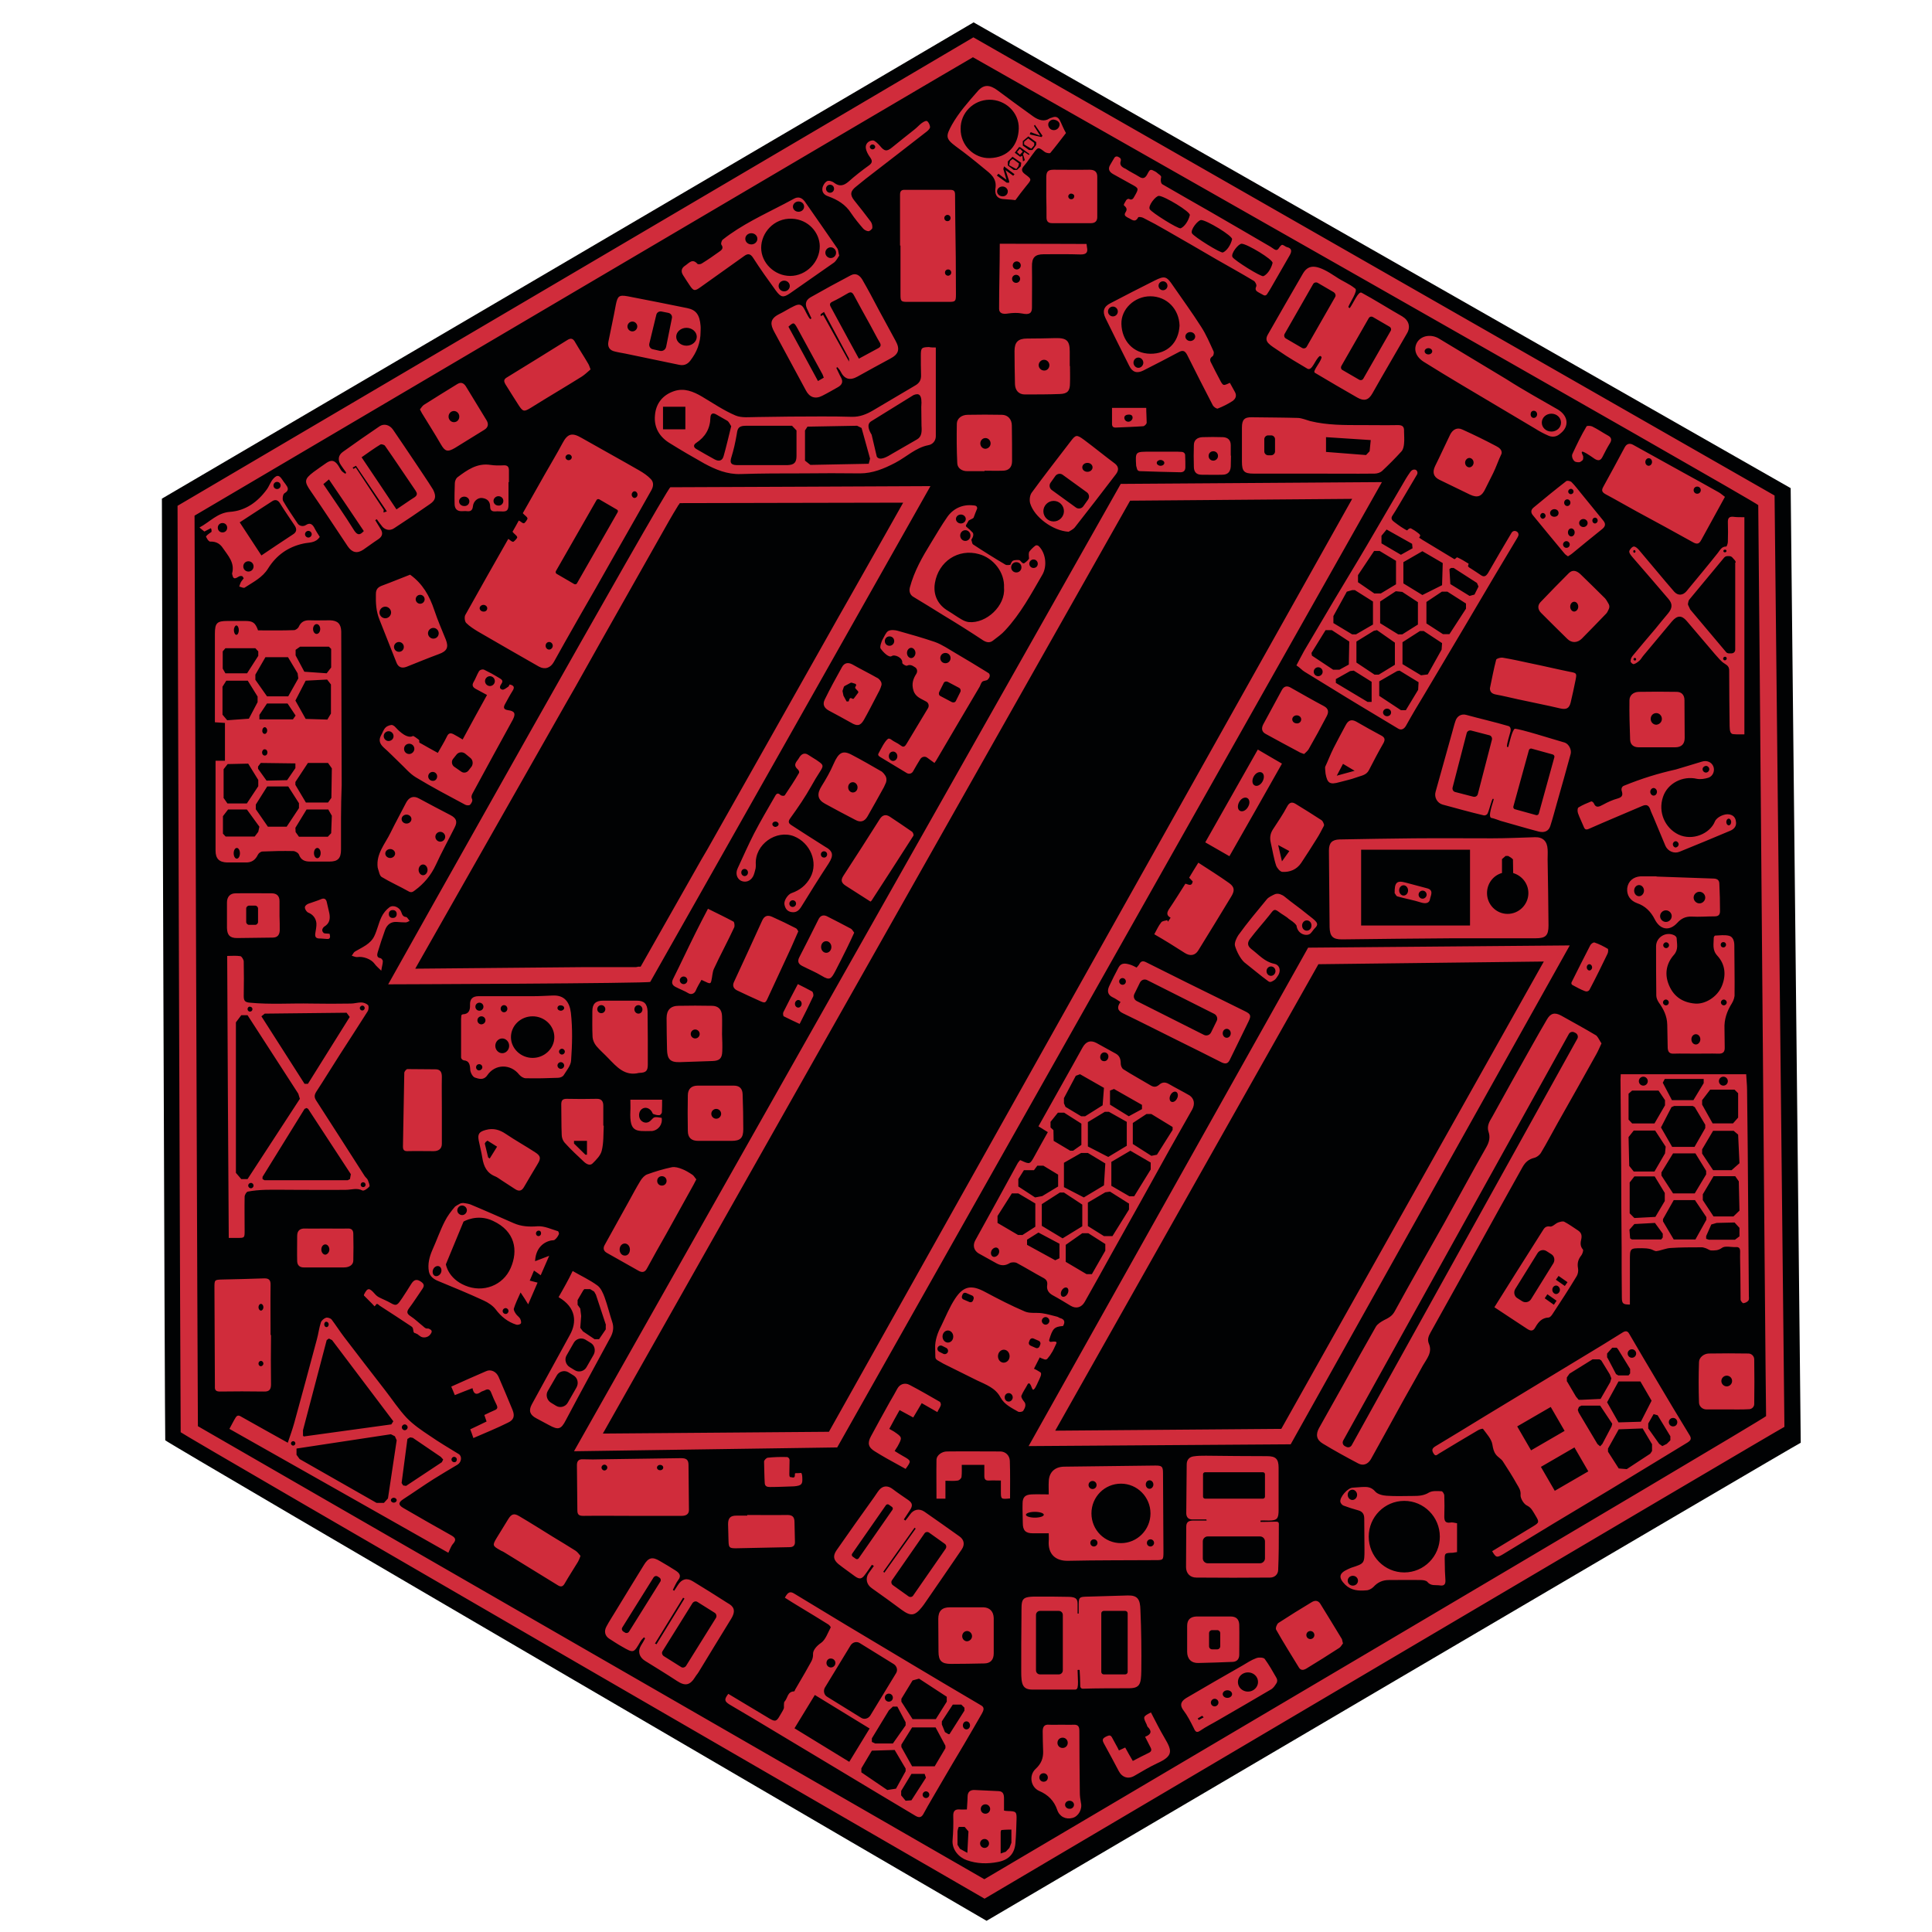 <?xml version="1.0" encoding="utf-8"?>
<!-- Generator: Adobe Illustrator 25.4.1, SVG Export Plug-In . SVG Version: 6.00 Build 0)  -->
<svg version="1.1" xmlns="http://www.w3.org/2000/svg" xmlns:xlink="http://www.w3.org/1999/xlink" x="0px" y="0px"
	 viewBox="0 0 864 864" style="enable-background:new 0 0 864 864;" xml:space="preserve">
<style type="text/css">
	.st0{fill:#010203;}
	.st1{fill:#D02C3B;}
</style>
<g id="Layer_2">
	<path class="st0" d="M72.4,223c6.2-3.6,356.4-209,363-213C437,10.9,796,215.6,800.8,218.3c0,0,0,0,0,0.1c0,0.2,4.5,426.8,4.5,426.8
		C803,646.2,446,856.2,441.2,859c-7.7-4.4-366.8-213.9-367.3-214.9C73.7,643.9,72.4,251.9,72.4,223z"/>
</g>
<g id="Layer_1">
	<path class="st1" d="M357,416.5c-1.2,2.7-2.2,5-3.2,7.3c-3.4,7.4-6.8,14.7-10.2,22c-1.3,2.9-1.3,3-4.3,1.6
		c-3.2-1.4-6.3-2.9-9.5-4.4c-1.8-0.8-2.4-2.2-1.5-4c4.2-9.1,8.4-18.1,12.5-27.2c1-2.3,2.5-2.7,4.5-1.8c3.6,1.6,7.1,3.3,10.6,5.1
		C356.4,415.3,356.7,416,357,416.5z M291.2,500.9c-1.3,1.5-3.2,1.5-4.5,0.2c-1.3-1.3-1.2-4,0.3-5.1c1.4-1.1,3.3-0.6,4.4,1
		c0.3,0.4,0.4,1.1,0.8,1.2c0.8,0.3,1.8,0.6,2.7,0.5c0.4,0,1.1-0.8,1.1-1.3c0.1-1.9,0.1-3.7,0.1-5.6c-4.9,0-9.5,0-14.2,0
		c0,1.8,0.1,3.5,0,5.1c-0.4,9.5,2.5,9,9.2,8.9c0.2,0,0.3,0,0.5,0c2.9-0.4,4.8-3,4.3-5.9C292.6,499.4,292.6,499.4,291.2,500.9z
		 M390,402.4c6.2-9.6,12.4-19.1,18.5-28.7c0.2-0.3-0.2-1.5-0.7-1.8c-3.3-2.3-6.6-4.5-9.9-6.7c-1.7-1.1-3.2-0.8-4.4,1
		c-5.4,8.5-10.8,17-16.3,25.4c-1.3,2-1,3.2,1,4.5c3.6,2.3,7.3,4.7,11.1,7.1C389.6,402.9,389.9,402.7,390,402.4z M713.3,205.3
		c1.6,0.9,2.5,0.6,3.3-0.9c1.1-2.2,2.2-4.3,3.5-6.4c0.8-1.4,0.4-2.4-0.8-3.1c-2.4-1.3-4.8-3-7.3-4.2c-0.7-0.3-2.3-0.4-2.5,0
		c-2.3,3.8-4.5,8.4-6.3,12.3c-0.4,0.8-0.1,2.5,1.1,3.4c0.5,0.3,2.2,0.5,2.5,0.1c1.1-0.7,1.3-0.8,1.2-2.5
		C706.8,201.5,706.7,200.7,713.3,205.3z M669,310.6c3.3,0.6,6.5,1.4,9.7,2.1c6.3,1.4,12.7,2.6,19,4.1c2.7,0.6,4,0.1,4.7-2.6
		c0.8-3.3,1.5-6.7,2.2-10.1c0.6-3.1,0.5-3.1-2.7-3.7c-5.9-1.2-11.7-2.6-17.6-3.8c-4.1-0.9-8.2-1.8-12.4-2.5
		c-0.9-0.1-2.6,0.4-2.8,0.9c-1.1,4.2-1.9,8.5-2.8,12.8C666.3,309.6,667.4,310.3,669,310.6z M529.9,426.2c2.4,1.5,4.6,1.1,6-1.2
		c5-8.1,9.9-16.1,14.8-24.2c1.5-2.5,1.4-4.1-0.9-5.8c-4.5-3.2-9.1-6.1-13.9-9.2c-1.5,2.4-2.8,4.5-4.1,6.7c0.7,0.7,1.2,1.3,1.6,1.7
		c-0.5,2.5-2.1,1.2-3.3,1c-2.4,3.8-4.7,7.5-7.2,11.2c-1,1.5-1.5,2.9,0.6,4c-0.4,0.7-0.8,1.2-1.2,1.8c-0.1-0.2-0.2-0.4-0.3-0.7
		c-0.9,0.3-2.2,0.3-2.7,1c-1.2,1.5-2,3.3-3.1,5.3C520.9,420.5,525.4,423.3,529.9,426.2z M257.4,693.5c-3.3-2.1-6.8-4.2-10.1-6.2
		c-5-3.1-9.9-6.2-15-9.2c-2.4-1.5-3.6-1.1-5.1,1.4c-1.7,2.8-3.4,5.5-5.1,8.3c-1.9,3.2-1.9,3.5,1.5,5.4c0.6,0.4,1.3,0.6,1.9,1
		c8,4.9,15.9,9.8,23.9,14.7c1.4,0.9,2.3,0.7,3.1-0.7c1.9-3.3,4-6.5,6-9.8c0.4-0.7,0.7-1.5,1.1-2.6
		C258.9,695,258.3,694.1,257.4,693.5z M334.2,677.8c-1.6,0-3.3,0-4.9,0c-2.6,0-3.7,1-3.7,3.8c0,2.5,0.2,5.1,0.2,7.6
		c0.1,2.9,0.4,3.2,3.3,3.2c8-0.1,16-0.4,24-0.5c1.9,0,2.5-1,2.4-2.6c0-2.9-0.2-5.8-0.2-8.6c0-2.3-0.9-3.2-3.2-3.2
		c-6,0.1-11.9,0-17.9,0C334.2,677.7,334.2,677.8,334.2,677.8z M420.7,628.5c0.2-0.4-0.1-1.4-0.4-1.6c-4.5-2.6-9-5.2-13.6-7.6
		c-2.1-1.1-4.3-0.3-5.4,1.7c-1.1,2-2.2,4-3.4,6c-2.8,5.1-5.7,10.2-8.4,15.3c-1.7,3.1-1.2,5,1.8,6.8c1.7,1.1,3.5,2.1,5.2,3.1
		c2.8,1.6,5.7,3.1,8.5,4.7c2.6-3.6,2.6-3.6-1.1-5.7c-1.3-0.7-2.5-1.5-3.8-2.3c0.4-0.7,0.8-1.3,1.2-1.9c2.3-4.2,2.3-4.2-1.5-6.8
		c-0.7-0.4-1.4-0.8-2.1-1.2c1.5-2.8,3-5.6,4.6-8.4c2.2,1.2,4.1,2.2,6.1,3.3c1.3-2.2,2.6-4.3,3.8-6.4c2.5,1.4,4.6,2.6,7,4
		C419.7,630.3,420.4,629.5,420.7,628.5z M451.6,653.3c-0.1-2.5-2-4.2-4.3-4.2c-7.9,0-15.9-0.1-23.8,0c-2.3,0-4.6,1.7-4.7,3.6
		c-0.1,5.8,0,11.7,0,17.5c1.4,0,2.6,0,4,0c0-2.7,0-5.2,0-8c2,0,3.8,0.2,5.6-0.1c0.6-0.1,1.6-1,1.6-1.7c0.2-1.7,0.1-3.5,0.1-5.3
		c3.5,0,6.7,0,10.1,0c0,1.8,0,3.4,0,5c0,1.4,0.5,2.1,2.1,2c1.7-0.1,3.4,0,5.3,0c0,1.8,0,3.3,0,4.8c0,3.6,0,3.6,4.1,3.2
		C451.7,664.5,451.8,658.9,451.6,653.3z M356.7,658.8c-0.4,0-1.2-0.1-1.2,0.3c0,0.3,0,1.3-0.3,1.5c-0.3,0.3-1,0.1-1.4,0
		c-0.9,0.2-0.8-1.1-0.8-1.6c0.1-1.9,0-4.1,0.1-6.1c0-0.6-0.6-1.3-1.2-1.3c-2.7-0.1-5.9,0-8.6,0.3c-0.6,0.1-1.7,1.2-1.6,1.8
		c0.1,3.2,0.1,6.5,0.3,9.6c0.1,1.5,1.2,1.7,2.4,1.7c3.6,0,7.4-0.2,10.7-0.3c3.5-0.3,3.8-1.1,3.7-3.6c0-0.6-0.1-2.4-0.6-2.4
		C357.7,658.8,357,658.8,356.7,658.8z M497.4,777.2c-0.6-1.2-1.2-1.3-2.3-0.8c-2.2,1-2.4,1.6-1.2,3.7c2.2,4,4.3,7.9,6.4,11.9
		c1.5,2.9,4.3,3.8,7.1,2.1c3.3-1.9,6.6-3.9,10-5.5c7.3-3.3,6.9-5.5,3.4-11.4c-2.2-3.7-4.1-7.6-6.1-11.4c-3.6,1.9-3.6,1.9-1.9,5.4
		c0.2,0.4,0.2,0.9,0.5,1.1c1.9,1.9,1.6,3.3-1.2,4.4c0.9,1.7,1.6,3.2,2.4,4.7c0.6,1.1,0.5,1.9-0.8,2.5c-2.3,1.1-4.6,2.3-7.1,3.6
		c-1.2-2-2.3-4-3.4-6c-1,0.5-1.8,0.8-2.8,1.3C499.4,780.7,498.3,779,497.4,777.2z M227.2,636.2c2.6-1.2,3.1-3,2-5.7
		c-2-4.9-4.1-9.8-6.2-14.7c-1-2.4-3.5-3.6-5.6-2.6c-5.2,2.2-10.2,4.5-15.6,6.9c0.6,1.3,1,2.4,1.6,3.8c2.7-1.1,5.3-2.1,7.9-3.1
		c0.5,2.5,1.6,3.2,3.6,1.8c0.5-0.4,1.2-0.5,1.8-0.8c1.4-0.8,2.4-0.6,3,1.1c0.7,1.8,1.5,3.6,2.4,5.4c0.6,1.3,0.3,1.9-1,2.4
		c-1.5,0.6-3,1.4-4.5,2.1c0.4,1.2,0.7,2,1,2.9c-2.7,1.3-4.9,2.4-7.3,3.5c0.5,1.3,0.9,2.4,1.4,3.9C217,640.8,222.2,638.7,227.2,636.2
		z M186.4,596.5c0.8,0.4,0.6,0.5,1.3,0.9c1.3,1.2,3.7,0.8,4.7-0.6c1-1.3,1-2-0.9-2.7c-1.2,0.2-1.7-0.5-2.3-1
		c-1.9-1.5-3.6-3.2-5.6-4.5c-1.7-1.1-1.8-2-0.7-3.5c2.1-2.8,4-5.8,6-8.7c0.8-1.2,1-2.1-0.6-3.2c-2-1.4-3.2-0.9-4.4,1
		c-1.3,2.1-2.7,4.3-4.1,6.4c-1.9,2.7-2.3,3.8-5.1,2.1c-1.3-0.8-4-1.9-5.3-2.6c-0.7-0.4-1.3-0.9-1.8-1.5c-2.4-2.7-3.2-2.9-4.8,0.3
		c-0.1,0.2-0.1,0.5,0.1,0.6c1.4,1.5,3.2,3.1,4.6,4.7c0.1-0.2,0.5-0.4,0.7-0.8c0.1-0.3,0.4-0.3,0.7-0.2c0.4,0.2,0.8,0.7,1.2,0.9
		c4.6,3,9.3,6,13.9,9.1c0.7,0.5,0.7,0.9,0.9,2.2c0.1,0.5,0.4,0.8,0.9,0.8C185.9,596.4,186.3,596.4,186.4,596.5z M197.6,496.3
		c0-4.9-0.1-9.9,0-14.8c0-2.2-0.8-3.3-2.9-3.3c-4.2,0-8.3-0.1-12.5-0.1c-0.5,0-1.4,1.1-1.4,1.7c-0.2,11-0.4,21.9-0.6,32.9
		c0,1.4,0.4,2.1,1.9,2.1c3.9-0.1,7.9,0,11.8,0c2.2,0,3.7-1,3.7-3.3C197.6,506.4,197.6,496.6,197.6,496.3z M144.8,417.3
		c-0.1-0.1-0.7-0.7-0.7-1.3c0-0.7,0.6-1.4,0.9-1.6c2.5-1.5,2.7-3.6,2.3-5.9c-0.3-1.6-0.8-3.2-1.1-4.8c-0.3-1.7-1.2-2.2-2.6-1.6
		c-1.6,0.7-2.2,0.8-4.1,1.5c-0.6,0.3-2,0.4-2.9,1.5c-0.8,0.9,0.5,2.7,1.2,3c2.3,0.9,3.5,2.7,3.7,4.8c0.1,1.3-0.3,3.2-0.5,4.5
		c-0.2,1.6,0.2,2.4,2.4,2.3c0.6,0,2.1,0.2,2.7,0.2c1.6,0.2,1.7-0.8,1.3-2.3C146.2,417.4,145.6,417.6,144.8,417.3z M416.1,217.4
		c-2.1,3.8-119.9,212.3-125.3,221.7c-0.4,0.7-115.8,1.1-117.2,1.1c1.9-3.4,124.6-222.3,126.2-222.3
		C313.1,217.9,410.3,217.4,416.1,217.4z M369.7,285.3c3.4-6.1,6.9-12.2,10.3-18.2c12.1-21.4,22.7-40.1,23.9-42.3c-1.3,0-2,0-2.7,0
		c-0.6,0-1.2,0-1.7,0c-17.8,0-83.4,0.2-95.5,0.2c0,0.1-0.2,0.3-0.5,0.8c-0.1,0.1-0.3,0.2-0.3,0.4c-2.8,4.5-5.4,9.2-8,13.8
		c-5.2,9.2-10.4,18.4-15.6,27.6c-7.5,13.2-14.9,26.4-22.3,39.6c-1.3,2.3-2.6,4.5-3.9,6.8c-15.8,27.9-67.4,118.6-67.7,119.2
		c2.4,0,47.2-0.4,76.3-0.7c7.5,0,15,0,22.4,0c0.3,0,0.6-0.1,1-0.2c0.7,0,1.1,0,1.1,0s13.3-23.5,27.1-47.8c0.9-1.5,1.8-3.1,2.7-4.6
		c8.7-15.4,17.4-30.8,26.1-46.2C351.5,317.5,360.6,301.4,369.7,285.3z M262.9,162.4c-1.8-3.1-3.8-6.1-5.6-9.2c-1-1.9-2-2.2-3.8-1
		c-9,5.6-18,11.2-27,16.7c-1.4,0.9-1.1,1.8-0.5,2.9c2,3.2,4,6.4,6,9.5c1.9,2.9,2.4,2.9,5.5,1c7.5-4.7,15.2-9.2,22.7-13.9
		c1.4-0.9,2.6-2.1,3.9-3.2C263.6,163.8,263.3,163,262.9,162.4z M80.8,640.5c0.5,0.9,351.9,204.3,359.5,208.6
		c4.7-2.7,355.4-210,357.7-211c0,0-4.4-416.3-4.4-416.4c0,0,0-0.1,0-0.1c-4.7-2.7-356.7-204-358.3-204.9
		c-6.4,3.9-349.8,205.9-355.9,209.5C79.4,254.6,80.7,640.3,80.8,640.5z M87,230.6c0,0,347.4-204.8,348.1-205
		c0,0,351.2,199.3,351.2,200.3c0.2,9.2,3.2,391.4,3.5,407.4c-2.1,2.1-349.6,207.1-349.6,207.1S96.5,642.5,88.5,637.8
		C88.4,637.2,87,230.6,87,230.6z M468,97.3c0,1.7,0.8,2.5,2.5,2.5c5.8,0,11.6,0,17.4,0c1.8,0,2.8-0.9,2.8-2.7c0-6,0-12.1,0-18.1
		c0-2.2-1.2-3.1-3.5-3.1c-5.3,0.1-10.6,0-16,0c-2.5,0-3.3,0.8-3.3,3.4c0,2.9,0,5.8,0,8.7C468,91.2,468,94.2,468,97.3z M480.1,87
		c0.7,0.6,0.2,2.2-1.1,2.1c-1.1,0-1.7-1.4-0.9-2.1l0,0C478.6,86.4,479.5,86.5,480.1,87z M414.6,58.7c-9.1,7.1-18.3,14.2-27.5,21.3
		c-1.4,1.1-2.8,2.3-4.2,3.4c-2.6,2-2.9,3.7-0.9,6.2c2.5,3.1,5,6.3,7.4,9.5c0.6,0.8,0.8,2,0.7,2.9c-0.1,0.5-1.2,1.4-1.7,1.4
		c-0.8,0-1.9-0.6-2.4-1.2c-1.9-2.2-3.8-4.5-5.4-6.9c-2.5-3.9-6.1-6-10.2-7.5c-1.8-0.6-2.9-1.8-2.6-3.7c0.2-1.2,1.1-2.6,2.1-3.1
		c0.8-0.4,2.4,0.1,3.2,0.8c2.3,1.7,4.2,1.3,6.4-0.6c2.9-2.6,6-5,9.2-7.3c1.6-1.2,1.4-2.2,0.3-3.7c-0.8-1.1-1.6-2.6-1.8-3.9
		c-0.3-2.1,1.4-3.5,3.2-3.5c0.8,0,2.3,1.5,3.1,2.4c2,2.5,3.1,2.7,5.6,0.6c3.3-2.7,6.6-5.3,10-8c1-0.8,1.9-1.8,2.9-2.6
		c0.7-0.5,1.7-1.2,2.4-1.1c0.6,0.1,1.2,1.3,1.4,2C415.9,56.8,416.3,57.2,414.6,58.7z M373,84.4c0-1-0.8-1.8-1.8-1.8
		c-1,0-1.8,0.8-1.8,1.8c0,1,0.8,1.8,1.8,1.8C372.2,86.2,373,85.4,373,84.4z M391.4,65.7c0-0.6-0.6-1.1-1.2-1.1s-1.2,0.5-1.2,1.1
		s0.6,1.1,1.2,1.1S391.4,66.3,391.4,65.7z M427.5,131.6c0,3.2-0.2,3.4-3.3,3.4c-6.1,0-12.1,0-18.2,0c-3.1,0-3.3-0.2-3.3-3.4
		c0-7.3,0-14.5,0-21.8c-0.1,0-0.1,0-0.2,0c0-7.6,0-15.2,0-22.8c0-1.6,0.7-2.2,2.3-2.1c6.7,0,13.4,0,20.1,0c1.5,0,2.2,0.4,2.2,2.1
		c0,3.9,0.1,7.7,0.1,11.6C427.4,109.7,427.5,120.6,427.5,131.6z M422.3,97.5c0,0.8,0.6,1.4,1.4,1.4c0.8,0,1.4-0.6,1.4-1.4
		c0-0.8-0.6-1.4-1.4-1.4C423,96.1,422.3,96.7,422.3,97.5z M425.4,121.9c0-0.8-0.6-1.4-1.4-1.4c-0.8,0-1.4,0.6-1.4,1.4
		c0,0.8,0.6,1.4,1.4,1.4C424.7,123.3,425.4,122.7,425.4,121.9z M483.3,113.8c-5.5-0.2-11-0.1-16.5-0.1c-4,0-5.4,1.5-5.3,5.6
		c0.1,6.1,0,12.2,0,18.3c0,2.4-1.1,3.3-4.4,2.6c-2.1-0.4-4.2-0.3-6.3,0c-2.2,0.4-4,0-4-2.1c0-9.6,0.3-19.2,0.3-29.1
		c23.7,0,25.9,0.1,38.8,0.1c0.1,0.5,0.1,1,0.2,1.5C486.6,112.9,485.8,113.8,483.3,113.8z M456.2,124.7c0-1-0.8-1.8-1.8-1.8
		c-1,0-1.8,0.8-1.8,1.8c0,1,0.8,1.8,1.8,1.8C455.4,126.5,456.2,125.7,456.2,124.7z M456.5,118.7c0-1-0.8-1.8-1.8-1.8
		c-1,0-1.8,0.8-1.8,1.8c0,1,0.8,1.8,1.8,1.8C455.7,120.5,456.5,119.7,456.5,118.7z M551.1,179.4c-2,1.3-4.2,2.4-6.5,3.3
		c-0.5,0.2-1.8-0.7-2.2-1.4c-3.9-7.5-7.7-15-11.5-22.6c-1-1.9-2-2.2-3.8-1.2c-5.2,2.8-10.5,5.5-15.8,8.2c-2.8,1.4-4.9,0.8-6.3-2.1
		c-3.6-7.1-7.1-14.2-10.6-21.3c-1.5-3.1-0.8-5.2,2.2-6.7c6.5-3.4,13.1-6.8,19.7-10.1c4.6-2.3,5.4-2,8.3,2.3
		c4.2,6.1,8.6,12.1,12.6,18.4c2.2,3.4,3.8,7.2,5.5,10.9c0.3,0.6,0,1.9-0.4,2.2c-1.4,0.9-1.3,1.9-0.6,3.1c1.2,2.4,2.4,4.8,3.7,7.2
		c1.6,3.1,1.6,3,4.6,1.6c0.8,1.4,1.4,2.6,2.1,3.8C553.3,176.9,552.6,178.4,551.1,179.4z M518.1,127.8c0,1.1,0.9,2,2,2
		c1.1,0,2-0.9,2-2c0-1.1-0.9-2-2-2C519,125.8,518.1,126.7,518.1,127.8z M499.9,139.3c0-1.2-1-2.2-2.2-2.2c-1.2,0-2.2,1-2.2,2.2
		c0,1.2,1,2.2,2.2,2.2C498.9,141.5,499.9,140.5,499.9,139.3z M511.3,162.2c0-1.2-1-2.3-2.2-2.3c-1.2,0-2.2,1-2.2,2.3
		c0,1.2,1,2.3,2.2,2.3C510.3,164.5,511.3,163.4,511.3,162.2z M527.5,145.6c-0.2-7.3-5.6-13.1-13.1-13.1c-7,0-13.1,5.7-12.9,12.4
		c0.2,7.5,5.3,13.2,12.9,13.3C522,158.3,527.1,153.3,527.5,145.6z M534.5,150.5c0-1.1-1-2-2.2-2c-1.2,0-2.2,0.9-2.2,2
		c0,1.1,1,2,2.2,2C533.5,152.5,534.5,151.6,534.5,150.5z M478.5,171.4c0,3.4-1.1,4.7-4.5,4.8c-5.2,0.2-10.5,0.2-15.7,0.2
		c-2.7,0-4.3-1.8-4.4-4.6c-0.1-4.9-0.2-9.9-0.2-14.8c0-4,1.6-5.6,5.6-5.6c4.3,0,8.5-0.1,12.8-0.2c5-0.1,6.3,1.2,6.3,6.1
		c0,2.1,0,4.3,0,6.4c0,0,0.1,0,0.1,0C478.5,166.2,478.6,168.8,478.5,171.4z M469.3,163.3c0-1.3-1.1-2.4-2.4-2.4
		c-1.3,0-2.4,1.1-2.4,2.4c0,1.3,1.1,2.4,2.4,2.4C468.2,165.8,469.3,164.7,469.3,163.3z M576.8,114.1c-2.8,4.9-5.6,9.8-8.4,14.6
		c-0.6,1-1.1,1.9-1.8,2.9c-0.3,0.5-1,0.7-1.5,0.4c-0.8-0.4-1.5-0.8-2.2-1.2c-1.1-0.6-1.8-1.2-1.1-2.7c0.3-0.6-0.4-2.1-1.1-2.5
		c-5.5-3.3-11.1-6.4-16.7-9.6c-7.4-4.3-14.9-8.7-22.3-12.9c-3.4-2-6.9-3.9-10.5-5.7c-0.6-0.3-2-0.5-2.2-0.2c-1.4,2.7-3,0.8-4.5,0.2
		c-0.4-0.2-0.7-0.4-1.1-0.7c-0.5-0.4-0.5-1-0.2-1.5c0.7-1.1,1.1-2-0.5-3.3c-0.4-0.3,0.3-1.2,0.9-2.3c0.3-0.5,1-0.9,1.6-0.5
		c0.5,0.3,1.2,0.1,1.6-0.4c0.2-0.4,0.4-0.7,0.6-1c2-3.5,1.9-3.5-1.6-5.4c-2.7-1.5-5.4-3-8.1-4.5c-1.7-1-2.3-2.3-1.2-4.1
		c0.6-1,1.2-2.1,1.9-3.2c0.3-0.5,1-0.7,1.6-0.4l0.7,0.4c0.5,0.3,0.7,0.9,0.5,1.5c-0.6,1.7,0.3,2.7,2.2,3.5c2.1,1.4,4.1,2.3,6,3.5
		c1.8,1.2,2.8,0.6,3.7-1.1c0.2-0.5,0.5-0.9,0.8-1.4c0.3-0.5,0.9-0.7,1.5-0.4c0.8,0.4,1.6,0.7,2.2,1.3c0.6,0.6,1.4,0.8,1.7,1.7
		c-0.4,1.7-0.1,2.9,0.5,3.3c7.2,4.2,14.5,8.3,21.8,12.5c8.9,5.1,17.7,10.3,26.5,15.4c1.7,1,2.7,2.4,3.8,0.7c0.3-0.5,1.1-1.6,1.6-1.5
		c0.6,0.1,1.5,0.9,2,1C577.7,111,577.8,112.3,576.8,114.1z M532.1,96.2c0.3-1.5-11.3-8.5-13.8-8.6c-1.4-0.1-5.1,4.5-4.1,6
		c0.9,1.5,12.7,8.9,13.8,8.5C529.7,101.4,531.5,98.8,532.1,96.2z M551,107c0.3-1.5-11.3-8.5-13.8-8.6c-1.4-0.1-5.1,4.5-4.1,6
		c0.9,1.5,12.7,8.9,13.8,8.5C548.6,112.2,550.4,109.6,551,107z M569.1,117.6c0.3-1.5-11.3-8.5-13.8-8.6c-1.4-0.1-5.1,4.5-4.1,6
		c0.9,1.5,12.7,8.9,13.8,8.5C566.7,122.8,568.5,120.2,569.1,117.6z M476.7,59.5c-2.1,2.7-4.5,5.9-7,8.9c-0.3,0.3-1.8,0-2.4-0.4
		c-3-2.3-3-2.4-5.2,0.6c-1.4,1.8-2.6,3.8-4.1,5.5c-1.5,1.6-1.1,2.7,0.4,3.8c3.1,2.3,3,2.3,0.6,5.2c-1.8,2.2-3.6,4.6-4.9,6.4
		c-2.2-0.3-4-0.3-5.7-0.5c-1.8-0.2-3.5-1.2-3.3-4.3c1-5-2.3-7.1-5.1-9.4c-4.1-3.4-8.2-6.7-12.5-9.8c-4.7-3.5-4.6-4.6-1.8-9.7
		c3.1-5.5,7.4-10.3,11.6-15.1c2.7-3.1,5.4-2.8,8.8-0.3c5.3,4,10.6,7.8,16,11.7c2.4,1.7,5,2.4,7.2,0.9c0.3-0.2,0.5-0.2,1.1-0.4
		c1.2-0.5,2.6-0.7,3.6,1.3C474.8,55.4,475.5,57.4,476.7,59.5z M455.6,57.5c0.2-7.1-5.9-13-13.2-12.9c-7.1,0.1-12.9,5.9-12.8,13
		c-0.1,7.5,6.1,13.3,13,13.1C450.7,70.5,455.4,65,455.6,57.5z M450.7,85.6c0-1.2-1.1-2.2-2.4-2.2c-1.3,0-2.4,1-2.4,2.2
		c0,1.2,1.1,2.2,2.4,2.2C449.6,87.9,450.7,86.9,450.7,85.6z M453.7,77.9l-4.7-3.5l-0.3,1.2l1.4,4.8l-3.6-2.7l-0.7,0.8l4.4,3.2h1.1
		v-0.7l-1.6-4.9l3.4,2.5L453.7,77.9z M456.7,72.8l-3.9-2.7l-2.1,2.1V74l2.6,2h1.5l1.7-1.6L456.7,72.8z M460.4,68.9l-4.2-3.1h-0.5
		l-1.9,2.5l2.4,1.8l1-0.4l0.3,2.5l0.8-0.6l-0.8-2.6l0.6-1l2,1.3L460.4,68.9z M463.3,63.5l-3.4-2.5l-2.5,2.1v2l2.8,2h1.5l1.7-2.3
		V63.5z M466.2,60.7l-3.4-4.9l-0.4,0.5l2.8,4.4l-4.3-1.6l-0.4,1l5.3,1.2L466.2,60.7z M471.3,53.5c-1.1-0.2-2.8,0.9-2.5,2.6
		c0.1,0.6,0.7,2.1,2.5,2.1c1.6,0,2.4-1.4,2.5-2C474.2,54.7,472.8,53.7,471.3,53.5z M458,63.4v1.2l3.2,1.9l1.3-1.5v-1.1l-2.7-2
		L458,63.4z M456.1,66.5l-1.3,1.5l1.3,1.2l1.3-1.4L456.1,66.5z M452.8,71.1l-1.1,0.9l-0.4,1.9l3.2,1.7l0.9-1.2l0.3-1.3l-2.3-1.7
		L452.8,71.1z M375.3,114.3c-0.6,0.9-1.3,2.3-2.3,3.1c-6.5,4.6-13.1,9.1-19.6,13.7c-3.1,2.1-4.1,2-6.4-1.1c-3.5-4.8-7-9.7-10.2-14.7
		c-1.2-1.9-2.4-2-4-0.8c-6.5,4.6-13,9.3-19.5,13.9c-2.6,1.9-3.2,1.8-5-1c-0.9-1.4-1.9-2.8-2.8-4.3c-1.1-1.7-0.8-3.2,0.9-4.3
		c1.7-1.1,3.2-3.4,5.5-0.8c0.3,0.3,1.5,0.2,2-0.2c2.6-1.6,5.2-3.4,7.7-5.2c1-0.7,2.2-1.5,1-3.2c-0.3-0.4,0.1-1.9,0.7-2.3
		c8.4-6.6,18-11,27.4-15.9c1.5-0.8,3-1.6,4.5-2.4c1.9-1,3.5-0.3,4.7,1.3c4.9,7,9.8,14.1,14.7,21.2
		C374.9,112,374.9,112.9,375.3,114.3z M354.6,92.4c0,1.3,1.1,2.3,2.5,2.3c1.4,0,2.5-1,2.5-2.3s-1.1-2.3-2.5-2.3
		C355.7,90.1,354.6,91.2,354.6,92.4z M338.7,106.8c0-1.4-1.2-2.5-2.7-2.5c-1.5,0-2.7,1.1-2.7,2.5c0,1.4,1.2,2.5,2.7,2.5
		C337.5,109.3,338.7,108.2,338.7,106.8z M353.2,127.9c0-1.3-1.1-2.4-2.5-2.4c-1.4,0-2.5,1.1-2.5,2.4c0,1.3,1.1,2.4,2.5,2.4
		C352.1,130.3,353.2,129.2,353.2,127.9z M366.6,110c-0.1-5.9-5-11.9-12.5-12.2c-8.1-0.3-13.7,6.4-13.7,13c0,6.8,6,12.6,13,12.6
		C360.5,123.4,366.7,117.2,366.6,110z M373.9,113c0-1.3-1.1-2.4-2.4-2.4c-1.3,0-2.4,1.1-2.4,2.4c0,1.3,1.1,2.4,2.4,2.4
		C372.8,115.4,373.9,114.4,373.9,113z M313.3,148.4c0,4.8-1.7,9.1-4.6,12.9c-1.4,1.8-3.1,2.3-5.2,1.8c-8-1.7-16-3.3-24-5
		c-1.5-0.3-3-0.5-4.5-0.9c-2.4-0.5-3.4-2.1-2.9-4.5c1.1-5.5,2.3-10.9,3.3-16.4c0.8-3.9,1.4-4.5,5.3-3.8c8.9,1.7,17.8,3.5,26.7,5.3
		c3.9,0.8,5.5,3,5.9,7.9C313.4,146.8,313.3,147.6,313.3,148.4z M285,146c0-1.2-1-2.2-2.2-2.2s-2.2,1-2.2,2.2c0,1.2,1,2.2,2.2,2.2
		S285,147.2,285,146z M298.8,139.9l-3-0.6c-1.1-0.2-2.1,0.5-2.3,1.5l-3.1,12.8c-0.3,1.2,0.4,2.4,1.6,2.6l3.1,0.7
		c1.3,0.3,2.5-0.5,2.8-1.8l2.6-12.9C300.7,141.2,300,140.1,298.8,139.9z M311.6,150.6c0-2.2-2.1-4-4.6-4c-2.5,0-4.6,1.8-4.6,4
		c0,2.2,2.1,4,4.6,4C309.5,154.6,311.6,152.8,311.6,150.6z M398.1,160.4c-4.9,2.6-9.7,5.3-14.6,8c-3.4,1.9-5.9,1.2-7.6-2.3
		c-0.3-0.7-0.9-1.2-1.4-1.9c-0.2,0.1-0.3,0.2-0.5,0.3c0.7,1.4,1.3,2.9,2.1,4.3c1.1,2,0.4,3.3-1.3,4.3c-2.3,1.3-4.7,2.7-7.1,3.9
		c-3.1,1.6-5.7,0.7-7.3-2.4c-4.7-8.8-9.5-17.5-14.2-26.3c-1.6-3-2.2-5.6,2.2-7.8c2.3-1.1,4.5-2.6,6.9-3.7c2.3-1.1,3.4-0.6,4.6,1.8
		c0.5,1,1,2,1.6,3c0.2,0.4,0.5,0.7,0.8,1.1c0.2-0.1,0.4-0.2,0.6-0.3c-0.6-1.2-1.1-2.5-1.7-3.7c-1.3-2.4-1.1-4.3,1.2-5.7
		c6-3.4,12-6.7,18.1-9.9c2.3-1.2,4,0.1,5.1,1.9c2.6,4.5,5,9,7.4,13.6c2.5,4.6,5,9.2,7.5,13.8C402.6,156.2,401.9,158.4,398.1,160.4z
		 M368.4,168.9c-0.3-0.8-0.5-1.5-0.9-2.1c-3.6-6.7-7.3-13.3-10.9-20c-1.5-2.7-1.7-2.8-4-0.7c4.4,8.1,8.8,16.1,13.2,24.3
		C366.9,169.8,367.6,169.4,368.4,168.9z M379.7,160.4l-11.2-20.9l-1.5,1v0.9l1.1-0.6l11.6,20.9V160.4z M393.4,153.1
		c-1.5-2.5-2.8-5.2-4.2-7.7c-2.5-4.5-5-9-7.4-13.5c-0.8-1.4-1.5-1.4-2.7-0.7c-2.2,1.3-4.5,2.6-6.8,3.7c-1.3,0.6-1.4,1.3-0.7,2.5
		c2.8,5.2,5.6,10.4,8.4,15.5c1.4,2.5,2.7,5,4.1,7.5c3.1-1.7,5.8-3.1,8.5-4.6C393.8,155.2,394.2,154.4,393.4,153.1z M418.5,155.4
		v39.7c0,2-1.4,3.7-3.4,4c-5.6,1.1-9.8,5.3-14.8,7.9c-5,2.6-10,4.7-15.7,4.7c-8.5-0.1-17-0.1-25.6,0c-9.3,0-18.5,0-27.8,0.3
		c-6,0.2-11.2-2-16.2-4.7c-5.2-2.9-10.3-5.9-15.3-9c-4.7-2.8-7.3-7-6.8-12.5c0.4-5.4,3.5-9.2,8.6-10.9c4.5-1.5,8.6,0.2,12.5,2.5
		c4.9,2.9,9.7,6.2,14.9,8.4c2.8,1.2,6.4,0.7,9.7,0.7c4.8,0,9.7-0.2,14.5-0.2c9.3,0,18.5-0.2,27.8,0.1c3.7,0.1,6.7-1.2,9.6-2.9
		c6.2-3.6,12.4-7.4,18.6-11c2-1.1,2.9-2.5,2.8-4.8c-0.1-2.9-0.1-5.8-0.1-8.7c0-3.4,0.3-3.7,3.6-3.8
		C416.3,155.4,417.3,155.4,418.5,155.4z M306.5,181.9h-10v10.1h10V181.9z M323.6,204c1.2-4.2,2.2-8.6,3.4-13.4
		c-0.5-0.7-0.9-1.8-1.7-2.4l-4.9-2.8c-1.7-1-2.6-0.4-2.7,1.3c-0.1,5-2.3,8.7-6.4,11.4c-1.2,0.8-1.3,1.9,0.1,2.7
		c2.7,1.6,5.4,3.1,8.1,4.6C321.5,206.5,323,206.1,323.6,204z M356.2,203.9l0-11.4l-2-2.1h-20.6c-3.8,0-3.8,1.7-4.2,4.2
		c-0.6,3.4-1.3,6.6-2.3,9.8c-0.8,2.5-0.3,3.5,2.3,3.6c3.8,0,7.7,0,11.5,0c3.8,0,7.5,0,11.3,0C355.2,207.9,356.2,206.8,356.2,203.9z
		 M389.1,205.1l-3.8-13.7l-2-1l-22.2,0.4l-1.1,1.7V206l2.4,1.9l26.1-0.5L389.1,205.1z M412.1,190.4L412,182c0.5-5.8-1.1-6.3-3.5-5.3
		l-18.9,11.7c-2.1,1.3-1.1,3.9,0.2,6l2.3,9.8c1.3,2.1,4.8,0,6.9-1.3l11.1-6.4C412.2,195.3,412.3,193.1,412.1,190.4z M216.6,192.2
		c-4.4,2.7-8.7,5.4-13.1,8.1c-3.4,2-4.5,1.6-6.4-1.7c-2.7-4.7-5.6-9.2-8.4-13.8c-0.3-0.5-0.5-1-0.9-1.7c0.6-0.7,1-1.5,1.7-2
		c5-3.2,10.1-6.3,15.1-9.4c2-1.2,3.2,0.1,4,1.5c3,4.8,5.9,9.8,8.9,14.6C218.6,189.5,218.4,191.1,216.6,192.2z M205.4,186.3
		c0-1.4-1.1-2.5-2.4-2.5c-1.3,0-2.4,1.1-2.4,2.5c0,1.4,1.1,2.5,2.4,2.5C204.4,188.8,205.4,187.7,205.4,186.3z M192.3,225.4
		c-5.3,3.7-10.6,7.3-16,10.8c-2,1.4-4.4,0.8-5.8-1.3c-0.7-0.9-1.4-1.8-2-2.7c-0.2,0.1-0.4,0.3-0.7,0.4c0.8,1.3,1.5,2.5,2.3,3.8
		c1.3,1.9,1,3.5-1,4.8c-2.3,1.5-4.4,3.1-6.6,4.6c-2.8,1.9-5.1,1.3-7-1.5c-5.5-8.2-10.9-16.5-16.5-24.6c-3-4.3-3-5.4,1.2-8.6
		c1.9-1.4,3.8-2.7,5.8-4.1c2.1-1.4,3.5-1.2,5,0.8c0.6,0.8,1.1,1.9,1.7,2.7c0.5,0.6,1.2,1,1.8,1.4c0.1-0.2,0.2-0.4,0.3-0.6
		c-0.8-1.1-1.6-2.2-2.4-3.4c-1.4-2.1-1.2-4.3,0.9-5.8c5.4-3.9,10.9-7.7,16.5-11.5c2-1.3,4.5-0.6,6,1.6c3.3,4.8,6.5,9.6,9.8,14.5
		c2.7,4.1,5.5,8.1,8.1,12.3C195.2,222,194.8,223.7,192.3,225.4z M162.7,237.5c-5.2-7.7-10.3-15.4-15.6-23.1c-1,0.8-1.7,1.5-2.5,2.1
		c4.7,7,9.5,13.8,13.9,20.9C160,239.5,161,239.3,162.7,237.5z M173,228.7l-13.8-20.4l-1.5,0.8l0.4,0.6l1-0.6l12.5,18.9l-0.1,1.2
		L173,228.7z M185.9,219.5c-4.6-6.7-9-13.4-13.7-20.1c-0.3-0.5-1.7-0.9-2.1-0.6c-2.8,1.7-5.4,3.6-8.4,5.7
		c5.3,7.9,10.5,15.6,15.6,23.3c2.9-1.9,5.5-3.8,8.2-5.5C186.7,221.4,186.6,220.6,185.9,219.5z M227.6,215.6c-0.1,0-0.2,0-0.2,0
		c0,3.4,0,6.8,0,10.1c0,2.6-0.8,3.2-3.3,3c-0.8,0-1.6-0.1-2.5,0c-1.5,0.1-2.4-0.4-2.4-2.1c0-2.4-1.3-3.6-3.6-3.9
		c-2-0.2-3.9,1.5-4.1,3.7c-0.2,1.8-1,2.4-2.7,2.2c-0.7-0.1-1.5,0-2.2,0c-2.3,0.1-3.3-1.2-3.3-3.3c-0.1-3.1,0-6.1,0.1-9.2
		c0-0.9,0.5-2.1,1.1-2.6c4.4-3.3,8.8-6.5,14.8-5.6c1.9,0.3,3.9,0.3,5.9,0.2c1.7-0.1,2.4,0.6,2.4,2.3
		C227.6,212.3,227.6,213.9,227.6,215.6z M209.9,224.2c0-1.2-1-2.1-2.3-2.1c-1.3,0-2.3,1-2.3,2.1c0,1.2,1,2.1,2.3,2.1
		C208.9,226.4,209.9,225.4,209.9,224.2z M225.1,224c0-1.2-1-2.1-2.2-2.1c-1.2,0-2.2,1-2.2,2.1c0,1.2,1,2.1,2.2,2.1
		C224.1,226.2,225.1,225.2,225.1,224z M143,240.1c-1.9,2.9-4.9,2.4-7.4,3c-6.8,1.5-12,5.2-15.7,11.1c-2.5,4.1-6.7,6.1-10.5,8.6
		c-0.5,0.3-1.6-0.3-2.4-0.5c0.2-0.6,0.4-1.3,0.7-1.9c0.4-0.7,0.9-1.2,1.3-1.8c-0.1-0.2-0.5-0.7-0.6-0.9c-0.8-0.3-1.4,0-1.9,0.3
		c-2,1.3-2.3,0.4-2.7-1.3c0-0.1,0-0.3,0-0.3c1.3-4.8-1.9-8-4.2-11.4c-0.8-1.2-2.4-3-5.8-2.8c-1.1-0.7-1.1-1.3-1.7-2.2
		c0.6-1.1,2.5-2,2.5-2.2c0-0.2,0.1-1.1-0.3-1.6c-0.9,0.5-1.8,0.9-2.9,1.5c-0.6-0.5-1.3-1-2.2-1.8c4.7-2.5,8-6.6,13.7-7
		c6.9-0.5,12.3-4.4,16.4-10c1.1-1.5,1.7-3.5,3-4.9c1.7-1.8,2.6-1.5,4,0.6c0.4,0.6,0.8,1.2,1.3,1.8c1.1,1.5,2,2.8-0.4,4.2
		c-0.7,0.4-1,2.5-0.6,3.4c2,3.5,4.3,6.8,6.5,10.1c0.8,1.2,2.5,1.5,3.7,0.7c1.7-1.1,2.8-0.5,3.7,1.1
		C141.2,237.3,142.1,238.7,143,240.1z M101.6,236c0-1.2-0.9-2.1-2.1-2.1c-1.2,0-2.1,0.9-2.1,2.1s0.9,2.1,2.1,2.1
		C100.7,238.1,101.6,237.2,101.6,236z M122.3,217.1c0,0.9,0.7,1.6,1.6,1.6c0.9,0,1.6-0.7,1.6-1.6c0-0.9-0.7-1.6-1.6-1.6
		C123,215.5,122.3,216.2,122.3,217.1z M113.4,253.3c0-1.3-1-2.3-2.3-2.3c-1.3,0-2.3,1-2.3,2.3c0,1.3,1,2.3,2.3,2.3
		C112.4,255.6,113.4,254.6,113.4,253.3z M131.7,234.9c-2.2-3.3-4.5-6.6-6.6-10c-1-1.5-2.2-1.5-3.3-0.8c-4.9,3.1-9.6,6.3-14.6,9.5
		c3.3,5,6.4,9.8,9.7,14.8c4.9-3.3,9.5-6.4,14.1-9.4C132.8,237.9,132.8,236.5,131.7,234.9z M139.4,238.9c0-0.8-0.7-1.5-1.5-1.5
		s-1.5,0.7-1.5,1.5c0,0.8,0.7,1.5,1.5,1.5S139.4,239.7,139.4,238.9z M291.2,219.4c-3.7,6.5-7.3,13-11,19.4
		c-4.6,8.1-9.2,16.1-13.7,24.1c-4.7,8.2-9.4,16.3-14,24.5c-1.6,2.8-3.2,5.7-4.8,8.6c-1.5,2.7-4,3.6-6.7,2.1
		c-9.1-5.2-18.2-10.4-27.3-15.7c-1.8-1.1-3.7-2.3-5.2-3.8c-0.7-0.7-0.9-2.7-0.4-3.6c6.4-11.5,12.9-22.9,19.2-34
		c1,0.6,1.3,1.2,2.2,1.3c0.3,0,2-1.7,1.8-2.1c-0.3-0.9-1.3-1.3-2.1-2.4c0.8-1.4,1.9-3.3,2.8-5c1,0.4,1.6,1.3,2.3,1.2
		c0.4,0,1.7-1.8,1.6-2.2c-0.3-0.9-1.3-1.3-2.1-2.3c3.1-5.5,6.5-11.4,9.8-17.3c2.6-4.6,5.4-9.2,7.9-13.9c2.3-4.4,4.3-5,8.7-2.4
		c8.6,4.9,17.2,9.6,25.7,14.5c1.9,1.1,3.7,2.3,5.2,3.9C292.5,215.8,292.2,217.7,291.2,219.4z M217.9,272c0-0.8-0.8-1.5-1.7-1.5
		c-0.9,0-1.7,0.7-1.7,1.5c0,0.8,0.8,1.5,1.7,1.5C217.2,273.6,217.9,272.9,217.9,272z M247.2,288.8c0-0.9-0.7-1.7-1.6-1.7
		c-0.9,0-1.6,0.7-1.6,1.7c0,0.9,0.7,1.7,1.6,1.7C246.4,290.5,247.2,289.7,247.2,288.8z M252.9,204.5c0,0.7,0.6,1.3,1.4,1.3
		s1.4-0.6,1.4-1.3c0-0.7-0.6-1.3-1.4-1.3S252.9,203.8,252.9,204.5z M275.9,227.9l-7.9-4.6c-0.4-0.2-1-0.1-1.2,0.3l-18.2,31.8
		c-0.2,0.4-0.1,1,0.3,1.2l7.9,4.6c0.4,0.2,1,0.1,1.2-0.3l18.2-31.8C276.5,228.6,276.3,228.1,275.9,227.9z M285.1,221.2
		c0-0.8-0.6-1.5-1.3-1.5c-0.7,0-1.3,0.7-1.3,1.5c0,0.8,0.6,1.5,1.3,1.5C284.6,222.6,285.1,222,285.1,221.2z M196.3,292.5
		c-4.9,1.8-9.7,3.8-14.5,5.7c-2.1,0.8-3.7,0.2-4.5-1.9c-2.6-6.4-5-12.8-7.6-19.2c-1.5-3.7-1.7-7.4-1.6-11.4c0-2.4,1.1-3.2,3-3.9
		c4.1-1.5,8.1-3.2,12.3-4.8c5.6,4,8.7,9.5,10.8,15.8c1.5,4.5,3.4,8.9,5.2,13.3C200.7,289.5,199.9,291.2,196.3,292.5z M174.9,273.9
		c0-1.4-1.2-2.6-2.6-2.6c-1.4,0-2.6,1.2-2.6,2.6c0,1.4,1.2,2.6,2.6,2.6C173.7,276.5,174.9,275.3,174.9,273.9z M180.6,289.3
		c0-1.2-1-2.2-2.2-2.2c-1.2,0-2.2,1-2.2,2.2c0,1.2,1,2.2,2.2,2.2C179.7,291.5,180.6,290.5,180.6,289.3z M189.9,268c0-1.1-0.9-2-2-2
		s-2,0.9-2,2c0,1.1,0.9,2,2,2S189.9,269.1,189.9,268z M196.2,283.2c0-1.3-1.1-2.4-2.4-2.4s-2.4,1.1-2.4,2.4s1.1,2.4,2.4,2.4
		S196.2,284.6,196.2,283.2z M152.5,379.9c0,4-1.4,5.4-5.2,5.4c-2.9,0-5.7,0-8.6,0c-2.3,0-4.1-0.6-5-3.1c-0.3-0.8-1.7-1.6-2.6-1.6
		c-4.6-0.1-9.2,0-13.7,0.2c-0.8,0-1.8,0.8-2.1,1.5c-1.2,2.5-3,3.5-5.6,3.4c-2.7,0-5.4,0-8.1,0c-3.6-0.1-5.2-1.7-5.2-5.3
		c0-13.3,0-26.6,0-40.2c1.3,0,2.7,0,4.2,0c0-5.7,0-11.2,0-16.9c-1.5-0.1-2.9-0.2-4.5-0.3c0-1,0-1.9,0-2.8c0-12.2,0-24.5,0-36.7
		c0-4.9,0.9-5.8,5.7-5.8c2.6,0,5.2,0,7.9,0c3.4,0,4.5,0.8,5.7,4.2c5.5,0,10.8,0.1,16.1-0.1c0.7,0,1.8-0.8,2.1-1.5
		c1-2.2,2.6-3,4.9-2.9c3,0.1,6.1,0,9.1,0c3.4,0.1,4.9,1.6,5,5c0,0.2,0,0.5,0,0.7c0.1,22.6,0.1,45.3,0.2,67.9
		C152.4,361,152.5,370.4,152.5,379.9z M140,281.3c0,1.2,0.7,2.2,1.6,2.2s1.6-1,1.6-2.2s-0.7-2.2-1.6-2.2S140,280.1,140,281.3z
		 M132.2,293.1l3.9,7.3l10,0.7l2-2.6v-8.3l-1-1h-12.9l-2,1.4V293.1z M146.3,303.9l-9.6,0.5l-4.6,8.9l4.6,8.2l9.7,0.3l1.6-2.7v-13
		L146.3,303.9z M118.7,293.9l-4.5,7.8v2.3l5.2,7.4h9.5l4.5-8l-0.3-2.3l-4.3-7.2H118.7z M117.2,336.5c0,0.8,0.5,1.4,1.2,1.4
		c0.7,0,1.2-0.6,1.2-1.4s-0.5-1.4-1.2-1.4C117.8,335,117.2,335.7,117.2,336.5z M118.4,328.2c0.6,0,1.1-0.7,1.1-1.5
		c0-0.8-0.5-1.5-1.1-1.5s-1.1,0.7-1.1,1.5C117.2,327.5,117.7,328.2,118.4,328.2z M116.9,341.2h-0.3l-1.2,1.6v1l3.8,5.3l9.2-0.2
		l3.7-5.4v-2.1L116.9,341.2z M132.2,320l-3.6-5.4h-9.2l-3.4,5.1v2H131L132.2,320z M104.6,281.8c0,1.1,0.5,2.1,1.1,2.1
		c0.6,0,1.1-0.9,1.1-2.1c0-1.1-0.5-2.1-1.1-2.1C105.2,279.7,104.6,280.6,104.6,281.8z M99.6,299l1.2,2.1h9.7l5-7.8v-2l-1.3-1.4
		h-13.4l-1.2,1.4V299z M101.6,322.1l9.7-0.7l3.9-7.4v-2.5l-4.4-7.1h-9.6l-1.7,2.7v12.5L101.6,322.1z M99.9,356.7l1.8,2.6h8.7
		l5.1-7.7v-2.8l-4.5-7.3l-9.2,0.2l-1.8,2.3V356.7z M107.3,381.6c0-1.3-0.6-2.4-1.4-2.4c-0.8,0-1.4,1.1-1.4,2.4
		c0,1.3,0.6,2.4,1.4,2.4C106.7,384,107.3,382.9,107.3,381.6z M116,369.7l-5.6-7.7H102l-2.3,3v7.8l1.2,1.3h13l1.6-2.1L116,369.7z
		 M133.7,361.4v-2.2l-4.8-7.5h-9.4l-5.1,8.1v2.1l5.4,7.8h8.4L133.7,361.4z M143.4,381.5c0-1.3-0.7-2.3-1.5-2.3s-1.5,1-1.5,2.3
		c0,1.3,0.7,2.3,1.5,2.3S143.4,382.8,143.4,381.5z M148.4,364.8l-1.6-2.8h-9.7l-5,8.2l0.1,1.9l1.5,2.1h12.9l1.5-1.6L148.4,364.8z
		 M148.4,343.6l-1.7-2.4h-9l-5.6,8.5v1.3l4.7,7.9h9.9l1.5-2.1L148.4,343.6z M229.3,321.9c-6,10.9-12,21.9-17.9,32.8
		c-0.4,0.7-0.8,1.6-0.3,2.6c0.4,0.8-0.3,2-0.9,2.6c-0.4,0.4-1.7,0.3-2.3-0.1c-7.3-3.9-14.7-7.8-21.8-12.1c-2.9-1.7-5.1-4.5-7.6-6.8
		c-2.3-2.2-4.5-4.5-6.9-6.6c-1.7-1.6-2.4-3.2-1.2-5.4c0.7-1.2,1.1-2.7,2.1-3.6c0.7-0.7,2.4-1.3,3.1-1c1.6,0.8,1,1.1,4,3.5
		c1,0.8,3.5,2.4,5.1,1.3c0.7,0.3,1.4,0.8,1.9,1.2c0.4,0.3,1,0.6,0.9,1.1c-0.2,0.8,0.4,0.9,0.6,1c2.5,1.4,4.9,2.8,7.7,4.3
		c1.5-2.7,2.9-4.9,4-7.2c0.8-1.9,1.9-1.8,3.3-1c1.2,0.6,2.4,1.4,3.8,2.2c3.6-6.7,7.2-13.2,10.9-19.9c-1.7-0.9-3.4-1.8-5-2.7
		c-1.3-0.7-1.9-1.6-1-3.1c0.9-1.5,1.5-3.3,2.4-4.8c0.5-0.7,1.5-1,2.3-0.7c2.3,1.1,4.5,2.3,6.6,3.6c0.9,0.6,2.2,1.1,1.2,2.6
		c-0.8,1.1-1.2,2.3,0.3,2.7c0.8,0.2,1.9-0.8,2.7-1.3c0.3-0.2,0.4-0.7,0.6-1c1.9,0.4,2.4,1.2,1.3,2.9c-1.2,1.9-2.2,3.8-3.3,5.8
		c-0.8,1.4-0.9,2.5,1.3,2.8C230.3,318,230.7,319.2,229.3,321.9z M176,329.2c0-1.2-1-2.2-2.2-2.2c-1.2,0-2.2,1-2.2,2.2
		c0,1.2,1,2.2,2.2,2.2C175.1,331.3,176,330.4,176,329.2z M185.3,334.9c0-1.3-1-2.3-2.3-2.3c-1.3,0-2.3,1-2.3,2.3
		c0,1.3,1,2.3,2.3,2.3C184.2,337.2,185.3,336.1,185.3,334.9z M195.5,347.2c0-1.1-0.9-2-2-2c-1.1,0-2,0.9-2,2c0,1.1,0.9,2,2,2
		C194.6,349.3,195.5,348.4,195.5,347.2z M210.3,338.9L208,337c-1.2-0.9-2.9-0.7-3.8,0.4l-1.6,2c-0.8,1-0.6,2.6,0.4,3.4l3.3,2.3
		c1,0.7,2.4,0.5,3.2-0.5l1.4-1.8C211.7,341.6,211.5,339.8,210.3,338.9z M221.3,304.6c0-1.2-1-2.2-2.2-2.2c-1.2,0-2.2,1-2.2,2.2
		c0,1.2,1,2.2,2.2,2.2C220.3,306.8,221.3,305.8,221.3,304.6z M203.3,370.1c-2.8,5.6-5.8,11-8.4,16.7c-2.2,4.7-5.3,8.4-9.4,11.4
		c-1,0.8-1.7,1.1-3,0.3c-3.9-2.2-8-4-11.8-6.3c-1-0.6-1.2-2.5-1.7-3.8c0-0.3,0-0.1-0.1-0.4c-0.8-6.2,3.4-10.7,5.8-15.7
		c2.2-4.5,4.6-8.8,6.9-13.3c1.3-2.5,3.3-3.3,5.8-1.9c4.7,2.5,9.3,5,14,7.4C204.1,365.9,204.7,367.4,203.3,370.1z M176.7,381.7
		c0-1.1-1-2-2.2-2c-1.2,0-2.2,0.9-2.2,2c0,1.1,1,2,2.2,2C175.7,383.7,176.7,382.8,176.7,381.7z M184,366.3c0-1.1-1-2-2.2-2
		c-1.2,0-2.2,0.9-2.2,2s1,2,2.2,2C183,368.3,184,367.4,184,366.3z M191.2,389c0-1.3-0.9-2.4-2-2.4s-2,1.1-2,2.4c0,1.3,0.9,2.4,2,2.4
		S191.2,390.3,191.2,389z M199.1,374.2c0-1.2-1-2.2-2.2-2.2c-1.2,0-2.2,1-2.2,2.2c0,1.2,1,2.2,2.2,2.2
		C198.1,376.4,199.1,375.4,199.1,374.2z M125.1,416.1c-0.1,2-1,3.2-3.2,3.2c-5.3,0-10.6,0.2-15.9,0.2c-3.2,0-4.4-1.3-4.5-4.5
		c0-3.8,0-7.6,0-11.4c0-2.5,1.4-4.1,3.8-4.1c5.4-0.1,10.8,0,16.2,0c2.3,0,3.5,1.2,3.5,3.5c0,2.2,0,4.5,0,6.7c0,0,0,0,0,0
		C125.1,411.8,125.1,413.9,125.1,416.1z M115.4,406.3c0-0.7-0.6-1.3-1.3-1.3h-2.7c-0.7,0-1.3,0.6-1.3,1.3v6c0,0.7,0.6,1.3,1.3,1.3
		h2.7c0.7,0,1.3-0.6,1.3-1.3V406.3z M183.2,411.8c-0.6,0.3-1.2,0.7-1.8,0.7c-1.3,0-2.6-0.1-3.9-0.2c-2.7-0.2-4.4,1.2-5.3,3.6
		c-1.2,3.3-2.3,6.7-3.3,10c-0.3,1-0.5,2.4,1.3,2.6c0.4,0.1,1,0.9,1,1.3c0,1.2-0.4,2.3-0.7,4.3c-1.3-1.3-2.3-2.1-3-3.1
		c-1.5-2.1-5.1-3.4-7.7-3c-0.8,0.1-1.7-0.4-2.5-0.6c0.5-0.6,0.8-1.5,1.5-1.9c3.2-1.9,6.9-3.3,8.6-6.9c1.3-2.7,1.9-5.8,3.2-8.5
		c0.8-1.7,2.1-3.3,3.6-4.4c1.8-1.2,4.6,0.1,5.3,2.3c0.4,1.2,0.8,2,2.2,2.1C182.2,410.3,182.7,411.3,183.2,411.8z M177.4,408.6
		c0-0.9-0.7-1.6-1.6-1.6h-0.3c-0.9,0-1.6,0.7-1.6,1.6v0.3c0,0.9,0.7,1.6,1.6,1.6h0.3c0.9,0,1.6-0.7,1.6-1.6V408.6z M452.6,206.2
		c0,2.8-1.5,4.3-4.2,4.3c-2.7,0.1-5.4,0-8.1,0c0,0.1,0,0.1,0,0.2c-2.5,0-5.1,0-7.6,0c-2.3,0.1-4.5-1.2-4.6-3.5
		c-0.3-5.9-0.3-11.9-0.2-17.8c0.1-2.3,2.2-3.9,4.9-3.9c5.1-0.1,10.2-0.1,15.2,0c2.7,0,4.5,2,4.5,4.8
		C452.6,195.7,452.6,201,452.6,206.2z M443,198.3c0-1.3-1-2.4-2.3-2.4c-1.3,0-2.3,1.1-2.3,2.4c0,1.3,1,2.4,2.3,2.4
		C442,200.6,443,199.6,443,198.3z M512.8,189c0,0.6-0.9,1.5-1.5,1.6c-4,0.3-8.1,0.4-12.1,0.6c-1.2,0.1-1.9-0.3-1.9-1.6
		c0-2.4,0-4.7,0-7.2c5.2,0,10.2,0,15.3,0C512.6,184.8,512.8,186.9,512.8,189z M506.5,186.8c0-0.9-0.5-1.4-1.7-1.4
		c-1.1,0-2,0.5-2,1.4c0,0.9,0.7,1.8,1.8,1.8C505.7,188.6,506.5,187.6,506.5,186.8z M530.1,208.9c0,1.5-0.7,2.3-2.2,2.3
		c-6-0.1-12-0.3-18.1-0.5c-0.5,0-1.2-0.2-1.4-1.3c0-0.1-0.3-1-0.3-1.1c-0.4-6.5-0.4-6.3,6.6-6.3c4,0,8,0,12,0c0.7,0,1.3,0.1,2,0.1
		c0.7,0.1,1.3,0.7,1.3,1.4C530.1,205.6,530.1,207.3,530.1,208.9z M520.7,207c0-0.7-0.8-1.3-1.7-1.3c-0.9,0-1.7,0.6-1.7,1.3
		s0.8,1.3,1.7,1.3C520,208.3,520.7,207.7,520.7,207z M550.4,208.7c-0.2,2.4-1.4,3.6-3.8,3.6c-3.1,0.1-6.2,0-9.3,0
		c-2.4,0-3.4-1.4-3.4-3.6c-0.1-3.2-0.1-6.4,0-9.6c0-2.2,1.4-3.5,3.9-3.6c3-0.1,6.1-0.1,9.1,0c2.1,0.1,3.5,1.2,3.5,3.6
		c0,1.6,0,3.1,0,4.7c0,0,0.1,0,0.1,0C550.4,205.4,550.5,207.1,550.4,208.7z M544.7,203.9c0-1.2-0.9-2.1-2.1-2.1
		c-1.2,0-2.1,0.9-2.1,2.1c0,1.2,0.9,2.1,2.1,2.1C543.7,206,544.7,205.1,544.7,203.9z M629.2,149.1c-3.8,6.5-7.6,13.1-11.4,19.7
		c-1.4,2.4-2.7,4.8-4.1,7.2c-1.7,3-3.7,3.5-6.7,1.8c-5.5-3.1-13.6-7.9-19-11.1c-1.1-0.7,2.3-4.3,3-6.7c0.1-0.5-0.5-1-0.9-0.7
		c-2.1,1.7-3.3,6.7-5.4,5.6c-3.7-2.2-9-5.3-12.4-7.7c-4.6-3.1-7.2-4.3-5.3-7.6c5.2-9.1,10.4-18.2,15.7-27.3
		c2.7-4.6,6.8-3.8,14.6,1.4c3.2,2.2,6,3.1,8.8,5.4c1.2,1-2.4,6.2-3.1,8.1c-0.1,0.3,0.4,0.4,0.6,0.6c1.5-1.9,3.8-7.7,5.3-6.9
		c5.4,2.9,12.9,7.6,18.2,10.6C630.1,143.3,630.9,146.3,629.2,149.1z M596.5,130.7l-7.2-4.2c-0.7-0.4-1.7-0.2-2.1,0.6l-12.7,22.2
		c-0.4,0.7-0.2,1.7,0.6,2.1l7.2,4.2c0.7,0.4,1.7,0.2,2.1-0.6l12.7-22.2C597.5,132.1,597.2,131.2,596.5,130.7z M621.4,146.1l-7.4-4.3
		c-0.7-0.4-1.5-0.2-1.9,0.5l-12.2,21.3c-0.4,0.7-0.2,1.6,0.5,1.9l7.4,4.3c0.7,0.4,1.5,0.2,1.9-0.5l12.2-21.3
		C622.3,147.4,622.1,146.5,621.4,146.1z M627.9,198.4c-0.1,1.2-0.4,2.6-1.1,3.4c-2.8,3.1-5.7,6-8.8,8.9c-0.8,0.7-2.2,1.1-3.3,1.1
		c-9.1,0.1-18.2,0-27.3,0c-8.9,0-17.8,0-26.8,0c-4.2,0-5.2-1-5.2-5.3c0-5.1,0-10.2,0-15.3c0-3.5,1.1-4.7,4.5-4.6
		c6.9,0.1,13.7,0.1,20.6,0.3c1.8,0.1,3.6,0.9,5.4,1.4c7.7,1.9,15.5,1.8,23.3,1.8c5.3,0,10.6,0.1,16,0c2.1,0,2.8,0.8,2.7,2.8
		C627.9,194.6,628.1,196.6,627.9,198.4z M570.2,196.4c0-0.9-0.8-1.7-1.7-1.7h-1.4c-0.9,0-1.7,0.8-1.7,1.7v5.5c0,0.9,0.8,1.7,1.7,1.7
		h1.4c0.9,0,1.7-0.8,1.7-1.7V196.4z M613,196.8l-20-1.3v6.6l17.9,1.4l1.6-1.7L613,196.8z M671.5,202.9c-1.5,3.1-2.4,6-3.8,8.8
		c-1.1,2.3-2.3,4.5-3.4,6.8c-1.6,3.5-3.5,4.3-6.9,2.7c-4.6-2.2-9.2-4.5-13.8-6.7c-2.6-1.3-3.1-3.4-1.8-6.1c2.3-4.6,4.4-9.3,6.7-14
		c1.2-2.4,3.2-3.4,5.5-2.3c5.1,2.3,10.2,4.8,15.1,7.4C670.3,200.1,671.9,201.2,671.5,202.9z M659,206.9c0-1.2-0.9-2.1-1.9-2.1
		s-1.9,1-1.9,2.1c0,1.2,0.9,2.1,1.9,2.1S659,208,659,206.9z M697.9,193.8c-0.7,0.6-2.6,2.3-5.5,1c-2.1-0.9-4.1-2-6-3.2
		c-10.9-6.5-21.9-13-32.8-19.5c-5.7-3.4-11.3-6.8-16.9-10.3c-3.5-2.2-4.8-5.6-2.9-8.8c2-3.1,6.4-3.6,9.7-1.6
		c10.1,6.1,20.1,12.1,30.2,18.2c7.8,5,15.5,9.2,23.1,13.6C701.4,186.1,701.8,190.7,697.9,193.8z M640.5,157.1c0-0.8-0.8-1.4-1.7-1.4
		s-1.7,0.6-1.7,1.4c0,0.8,0.8,1.4,1.7,1.4S640.5,157.9,640.5,157.1z M687.4,185.3c0-0.9-0.6-1.6-1.5-1.6s-1.4,0.7-1.4,1.6
		c0,0.9,0.6,1.6,1.4,1.6S687.4,186.2,687.4,185.3z M698.1,189c0-2.2-1.9-4-4.3-4s-4.3,1.8-4.3,4c0,2.2,1.9,4,4.3,4
		S698.1,191.2,698.1,189z M618,215.6L374.4,647.3L256.7,649l244.5-432.6L618,215.6z M604.7,223.1l-99.3,0.8L269.6,641.1l101.1-0.8
		L604.7,223.1z M702,422.8L577.2,645.9l-117.2,0.8l125-222.9L702,422.8z M690.4,430l-100.8,1.2L471.9,639.8L573,639L690.4,430z
		 M499.1,212c-6.1,8-12.2,15.9-18.4,23.8c-0.8,1-2.2,1.6-2.8,2c-7.1-0.4-15.4-6.6-17.2-12.7c-0.4-1.4-0.2-3.6,0.7-4.8
		c5.6-7.7,11.5-15.2,17.3-22.8c2.4-3.2,2.8-3.2,6.1-0.8c4.7,3.5,9.2,7.2,13.9,10.7C500.5,208.9,500.2,210.5,499.1,212z M475.8,228.6
		c0-2.5-2-4.6-4.6-4.6c-2.5,0-4.6,2.1-4.6,4.6c0,2.5,2,4.6,4.6,4.6C473.7,233.2,475.8,231.1,475.8,228.6z M486.1,220.2l-10.9-7.9
		c-1-0.7-2.4-0.5-3.2,0.5l-2.2,3.1c-0.7,1-0.5,2.4,0.5,3.2l10.9,7.9c1,0.7,2.4,0.5,3.2-0.5l2.2-3.1
		C487.3,222.4,487.1,221,486.1,220.2z M488.6,209c0-1.1-1-2-2.3-2c-1.3,0-2.3,0.9-2.3,2c0,1.1,1,2,2.3,2
		C487.6,211,488.6,210.1,488.6,209z M466.1,257.1c-5,8.6-9.7,17.4-16.6,24.8c-1.5,1.7-3.4,3-5.2,4.4c-1.4,1.2-2.8,1.2-4.6,0.1
		c-5.9-3.9-11.9-7.7-17.9-11.3c-4.4-2.7-8.8-5.5-13.2-8.1c-1.5-0.8-2.2-2.4-1.7-4.3c2-7.4,5.5-13.5,9.5-20c2.4-3.9,4.7-7.9,7.3-11.6
		c2.7-3.8,6.9-5.6,11.4-5.1c0.8,0.1,1.9,0,1.9,1.4c-0.8,1.8-0.8,2.1-1.6,4.1c-0.2,0.4-2,1.1-2.2,1.3l-1.1,1.9
		c-0.2,0.3-0.2,0.7,0.1,0.9l1.5,1.3l1.3,1.3c0.9,1.4-0.8,3.2-0.6,3.3c0.3,0.7,0.3,1.7,0.8,2c4.7,3.1,9.5,6.1,14.4,9
		c0.7,0.4,1.8,0.1,2.2,0.1c0.4-0.6,0.4-1.4,1.3-1.9c0.3-0.2,2.7-0.5,3.1,0c0.4,0.4,1.2,1.5,1.8,1.2c1.1-0.7,2.2-1.8,2.2-2.2
		c-0.1-1.2-0.3-2.4,0.2-3.1c0.5-0.7,1.6-1.8,2.5-2.5c0.5-0.4,1.2-0.3,1.7,0.2C467.7,247.4,468.4,253.2,466.1,257.1z M431.7,237.1
		c-1.3,0-2.3,1.1-2.3,2.4c0,1.3,1,2.4,2.3,2.4c1.3,0,2.3-1.1,2.3-2.4C434,238.2,433,237.1,431.7,237.1z M427.5,232.1
		c0,1.1,1,2,2.2,2c1.2,0,2.2-0.9,2.2-2c0-1.1-1-2-2.2-2C428.5,230.1,427.5,231,427.5,232.1z M449,262.9c0.4-7.1-4.9-13.4-11.2-15.1
		c-9.3-2.6-18.1,3.3-19.7,12.9c-0.9,5.3,1.3,9.8,5.9,12.5c2,1.2,3.9,2.6,6,3.8c1,0.6,2.2,1.1,3.3,1.2
		C441.1,278.9,449.7,270.9,449,262.9z M456.8,253.7c0-1.3-1-2.3-2.3-2.3s-2.3,1-2.3,2.3c0,1.3,1,2.3,2.3,2.3S456.8,255,456.8,253.7z
		 M464.1,252.1c0-1-0.8-1.9-1.9-1.9c-1,0-1.9,0.8-1.9,1.9c0,1,0.8,1.9,1.9,1.9C463.3,254,464.1,253.2,464.1,252.1z M394,304.9
		c0.2,0.4,0.3,1,0.2,1.5c-0.5,1.8-1.2,3-1.9,4.3c-2,3.8-3.9,7.6-6,11.3c-1.6,2.7-3,2.8-5.7,1.2c-3.3-1.9-6.6-3.6-9.9-5.4
		c-2.2-1.2-2.9-2.8-1.9-4.9c2.4-4.9,5-9.7,7.7-14.5c1-1.9,2.7-2.4,4.8-1.2c3.5,2,7.2,3.8,10.7,5.8C392.8,303.3,393.5,304,394,304.9z
		 M383.7,309.1l-1.1-1.2c-0.2-0.2-0.2-0.5-0.1-0.7l0.3-0.5c0.2-0.3,0-0.8-0.3-0.9l-1.6-0.5c-0.1,0-0.3,0-0.4,0l-2.8,1.5
		c-0.1,0.1-0.2,0.2-0.3,0.3l-0.6,1.8c0,0.1,0,0.2,0,0.3l0.4,1.9c0,0.1,0,0.1,0.1,0.2l1.3,2.4h0.9l0.4-1.1c0.1-0.3,0.4-0.5,0.7-0.4
		l0.7,0.3c0.2,0.1,0.5,0,0.6-0.2l1.8-2.4C383.9,309.7,383.9,309.4,383.7,309.1z M395.8,346.7c0.7,1,0.8,2.2,0.4,3.3
		c-0.3,0.7-0.6,1.4-0.9,2c-2.4,4.4-4.9,8.8-7.4,13.2c-1.3,2.2-3.1,2.7-5.3,1.5c-4.6-2.4-9.2-4.8-13.7-7.3c-3.3-1.8-3.7-4.3-1.5-7.8
		c2-3.2,3.9-6.5,5.4-10c2.2-5,4-6.2,8-4.1c4.6,2.4,9.1,5,13.6,7.6C395,345.6,395.4,346.1,395.8,346.7z M383.5,352.1
		c0-1.3-1-2.3-2.1-2.3c-1.2,0-2.1,1-2.1,2.3c0,1.3,1,2.3,2.1,2.3C382.6,354.4,383.5,353.4,383.5,352.1z M382,417.1
		c-1.1,2.4-2.1,4.6-3.2,6.8c-1.7,3.4-3.4,6.9-5.2,10.3c-1.9,3.6-2.5,4.4-6.1,2.2c-2.8-1.7-5.8-2.9-8.7-4.4c-1.8-0.9-2.3-2.1-1.3-4
		c2.9-5.6,5.7-11.2,8.5-16.8c0.8-1.7,2.1-2.2,3.7-1.5c3.6,1.8,7.2,3.7,10.8,5.6C381.1,415.6,381.5,416.5,382,417.1z M371.8,423.5
		c0-1.4-1-2.6-2.3-2.6s-2.3,1.1-2.3,2.6c0,1.4,1,2.6,2.3,2.6S371.8,424.9,371.8,423.5z M363.7,445.5c-1.9,4.1-3.9,8.1-6.1,12.4
		c-2.5-1.2-4.8-2.2-7.1-3.4c-0.3-0.2-0.4-1.3-0.2-1.8c2.1-4.2,4.2-8.3,6.5-12.6c2.4,1.2,4.4,2.2,6.4,3.3
		C363.6,443.7,363.9,445,363.7,445.5z M358.5,448.9c0-1-0.7-1.7-1.5-1.7c-0.8,0-1.5,0.8-1.5,1.7c0,1,0.7,1.7,1.5,1.7
		C357.8,450.6,358.5,449.8,358.5,448.9z M323,470.2c-0.1,3.2-1.3,4.2-4.4,4.3c-4.9,0.1-9.8,0.4-14.7,0.5c-4.2,0.1-5.5-1.4-5.6-5.6
		c-0.1-4.7-0.2-9.4-0.2-14.1c0-3.6,1.8-5.5,5.4-5.5c4.9-0.1,9.8-0.1,14.8,0c2.9,0,4.5,1.6,4.6,4.6c0.1,2.7,0,5.4,0,8.2c0,0,0,0,0,0
		C323,465.1,323.1,467.7,323,470.2z M312.9,462.4c0-1.1-0.9-2-2-2c-1.1,0-2,0.9-2,2c0,1.1,0.9,2,2,2
		C312,464.4,312.9,463.5,312.9,462.4z M332.4,505c0,3.9-1.3,5.2-5.2,5.2c-2.4,0-4.8,0-7.1,0c-2.6,0-5.2,0-7.9,0
		c-3,0-4.6-1.4-4.6-4.5c-0.1-5.3-0.1-10.6,0-15.8c0-2.9,1.6-4.4,4.4-4.4c5.4,0,10.8,0,16.2,0c2.5,0,3.8,1.3,3.9,3.8
		C332.3,494.5,332.4,499.8,332.4,505z M322.5,498.1c0-1.2-1-2.2-2.2-2.2c-1.2,0-2.2,1-2.2,2.2c0,1.2,1,2.2,2.2,2.2
		C321.5,500.3,322.5,499.3,322.5,498.1z M771.4,222.2c-1.1,2-1.9,3.5-2.8,5.1c-2.6,4.7-5.2,9.4-7.8,14.2c-0.9,1.7-1.8,2-3.5,1.1
		c-8.4-4.7-16.9-9.3-25.4-13.9c-4.6-2.5-9.2-5.2-13.9-7.7c-1.6-0.9-1.9-1.7-1-3.3c3.3-5.9,6.4-11.8,9.6-17.7
		c0.9-1.6,2.2-1.9,3.7-1.1c7.4,4.1,14.8,8.2,22.2,12.3c5.4,3,10.8,5.9,16.2,9C769.6,220.7,770.4,221.5,771.4,222.2z M738.8,206.6
		c0-1-0.7-1.7-1.5-1.7c-0.8,0-1.5,0.8-1.5,1.7c0,1,0.7,1.7,1.5,1.7C738.1,208.3,738.8,207.5,738.8,206.6z M760.6,219.2
		c0-0.9-0.7-1.6-1.6-1.6s-1.6,0.7-1.6,1.6c0,0.9,0.7,1.6,1.6,1.6S760.6,220.1,760.6,219.2z M716.5,236.6c-4.5,3.6-9,7.3-13.5,11
		c-0.5,0.4-1,0.7-1.8,1.2c-0.5-0.4-1.1-0.7-1.5-1.2c-4.7-5.7-9.5-11.4-14.2-17.2c-1-1.2-0.9-2.4,0.3-3.4c4.8-4,9.7-8,14.6-11.8
		c0.4-0.4,1.9-0.1,2.4,0.4c1.6,1.6,3,3.5,4.4,5.2c3.2,4,6.5,7.9,9.7,11.9C718.2,234.2,718,235.4,716.5,236.6z M701.3,219.8
		c0,0.6,0.5,1.2,1.2,1.2c0.6,0,1.2-0.5,1.2-1.2c0-0.6-0.5-1.2-1.2-1.2C701.9,218.6,701.3,219.2,701.3,219.8z M699.5,224.8
		c0,0.8,0.6,1.5,1.4,1.5c0.8,0,1.4-0.7,1.4-1.5c0-0.8-0.6-1.5-1.4-1.5C700.1,223.3,699.5,224,699.5,224.8z M691.2,230.7
		c0-0.7-0.6-1.3-1.2-1.3c-0.7,0-1.2,0.6-1.2,1.3c0,0.7,0.6,1.3,1.2,1.3C690.7,231.9,691.2,231.3,691.2,230.7z M697,229.4
		c0-1-0.8-1.7-1.9-1.7c-1,0-1.9,0.8-1.9,1.7c0,1,0.8,1.7,1.9,1.7C696.2,231.1,697,230.4,697,229.4z M702,243.5
		c0-0.8-0.7-1.5-1.5-1.5c-0.8,0-1.5,0.7-1.5,1.5c0,0.8,0.7,1.5,1.5,1.5C701.4,245,702,244.3,702,243.5z M704.2,238.1
		c0-1-0.7-1.8-1.5-1.8c-0.9,0-1.5,0.8-1.5,1.8s0.7,1.8,1.5,1.8C703.5,239.9,704.2,239.1,704.2,238.1z M710,233.9
		c0-1-0.9-1.8-1.9-1.8s-1.9,0.8-1.9,1.8c0,1,0.9,1.8,1.9,1.8S710,234.9,710,233.9z M714.5,232.8c0-0.7-0.5-1.3-1.2-1.3
		c-0.7,0-1.2,0.6-1.2,1.3s0.5,1.3,1.2,1.3C713.9,234.1,714.5,233.5,714.5,232.8z M719.4,270.1c0.4,0.7,0.4,1.5,0.1,2.2
		c-0.4,0.8-0.7,1.6-1.2,2.1c-3.6,3.8-7.3,7.5-10.9,11.2c-1.9,1.9-4.5,2.1-6.5,0.1c-3.9-3.8-7.8-7.7-11.7-11.6
		c-1.5-1.5-1.7-3.3-0.3-4.8c4.2-4.4,8.4-8.7,12.7-13c1.8-1.8,3.7-0.9,5.2,0.5c3.7,3.6,7.4,7.2,11,10.8
		C718.5,268.4,718.9,269.3,719.4,270.1z M705.8,271.3c0-1.2-0.8-2.2-1.8-2.2c-1,0-1.8,1-1.8,2.2c0,1.2,0.8,2.2,1.8,2.2
		C705,273.4,705.8,272.5,705.8,271.3z M753.4,330c0,2.8-1.5,4.2-4.3,4.2c-2.7,0-5.4,0-8.1,0c-2.7,0-5.4,0-8.1,0
		c-2.4,0-3.8-1.2-3.9-3.4c-0.2-5.8-0.4-11.7-0.3-17.6c0-2.3,1.8-3.7,4.1-3.8c5.7-0.1,11.3-0.1,17,0c2.2,0,3.5,1.4,3.5,3.7
		C753.3,318.8,753.4,324.4,753.4,330z M743.2,321.5c0-1.4-1.1-2.6-2.5-2.6c-1.4,0-2.5,1.1-2.5,2.6c0,1.4,1.1,2.6,2.5,2.6
		C742.1,324,743.2,322.9,743.2,321.5z M593.3,320.3c-2.6,5-5.3,9.9-8.1,14.8c-0.5,0.8-1.3,1.4-2,2.1c-1.1-0.4-1.8-0.6-2.4-1
		c-4.9-2.6-9.9-5.3-14.8-8c-1.7-0.9-2-2.4-1.1-4.2c2.8-5.2,5.6-10.4,8.4-15.5c0.9-1.6,2.2-1.9,3.7-1.1c5,2.8,10,5.7,15.1,8.4
		C594.3,317,594.2,318.6,593.3,320.3z M581.9,321.7c0-1-0.9-1.8-2-1.8c-1.1,0-2,0.8-2,1.8c0,1,0.9,1.8,2,1.8
		C581,323.6,581.9,322.8,581.9,321.7z M718.9,426.5c-2.6,5.4-5.2,10.7-8,16c-0.5,1-1.6,1-2.2,0.7c-1.9-0.7-3.6-1.7-5.5-2.7
		c-0.4-0.2-0.6-0.8-0.4-1.2c2.9-5.8,5.6-11.2,8.4-16.6c0.3-0.6,1.4-1.4,1.9-1.2c2.1,0.7,4,1.7,5.9,2.8
		C719.3,424.5,719.2,425.9,718.9,426.5z M712,432.6c0-0.7-0.5-1.4-1.2-1.4c-0.7,0-1.2,0.6-1.2,1.4c0,0.7,0.5,1.4,1.2,1.4
		C711.4,434,712,433.4,712,432.6z M158,563.7c0,1.9-1.7,3.1-4.2,3.1c-3.9,0-7.7,0-11.6,0c-2.1,0-4.3,0-6.4,0c-1.7,0-2.8-0.9-2.9-2.7
		c-0.1-3.8,0-7.6,0-11.4c0-2.4,1.3-3.4,3.6-3.3c3.1,0.1,6.2,0,9.3,0c3.2,0,6.4,0.1,9.6,0c1.8-0.1,2.6,0.7,2.6,2.4
		C158.1,555.8,158.1,559.7,158,563.7z M147.3,558.8c0-1.2-0.8-2.3-1.8-2.3c-1,0-1.8,1-1.8,2.3c0,1.2,0.8,2.3,1.8,2.3
		C146.4,561,147.3,560,147.3,558.8z M444.4,723.6c0,5.3,0,10.6,0,15.8c0,2.9-1.5,4.5-4.3,4.5c-5,0.1-10,0.2-14.9,0.2
		c-4.1,0-5.5-1.4-5.5-5.5c0-4.9-0.1-9.7-0.1-14.6c0-3.6,1.7-5.2,5.2-5.2c2.5,0,4.9,0,7.4,0c2.5,0,5.1,0,7.6,0
		C442.6,718.9,444.3,720.6,444.4,723.6z M434.7,731.7c0-1.2-1-2.3-2.2-2.3c-1.2,0-2.2,1-2.2,2.3s1,2.3,2.2,2.3
		C433.7,733.9,434.7,732.9,434.7,731.7z M600.6,734.9c-0.5,0.6-0.9,1.5-1.6,2c-4.9,3.2-9.9,6.3-14.8,9.3c-1.2,0.7-2.5,1-3.4-0.6
		c-3.4-5.6-6.9-11.1-10.1-16.8c-0.4-0.6,0.3-2.5,1-3c4.9-3.2,9.9-6.3,14.9-9.3c1.6-1,3-0.7,3.9,0.8c3.2,5.2,6.4,10.4,9.6,15.7
		C600.3,733.5,600.3,734.1,600.6,734.9z M587.8,731.2c0-1-0.8-1.8-1.8-1.8c-1,0-1.8,0.8-1.8,1.8c0,1,0.8,1.8,1.8,1.8
		C587,733,587.8,732.2,587.8,731.2z M554.2,740c0,1.9-1,3.1-2.9,3.2c-5.1,0.2-10.2,0.4-15.4,0.5c-3.1,0.1-5-1.8-5-5
		c0-3.9,0-7.7,0-11.6c0-2.7,1.4-4.1,4.2-4.2c2.5,0,5.1,0,7.6,0c2.5,0,5.1,0,7.6,0c2.5,0,3.8,1.2,3.9,3.7
		C554.3,731.1,554.2,735.5,554.2,740z M545.7,730.4c0-0.8-0.6-1.4-1.4-1.4h-2.2c-0.8,0-1.4,0.6-1.4,1.4v5.8c0,0.8,0.6,1.4,1.4,1.4
		h2.2c0.8,0,1.4-0.6,1.4-1.4V730.4z M784.5,627.9c0,1.2-1,2.2-2.2,2.3c-3.4,0.2-6.8,0.1-10.2,0.1c-3,0-6,0-9,0
		c-1.8,0-3.3-1.4-3.3-3.2c-0.2-6-0.2-11.9,0-17.9c0-2.1,2.1-3.8,4.3-3.9c5.9-0.1,11.9-0.1,17.8,0c1.4,0,2.6,1.2,2.6,2.6
		C784.6,614.6,784.6,621.3,784.5,627.9z M774.6,617.6c0-1.4-1.1-2.4-2.4-2.4c-1.3,0-2.4,1.1-2.4,2.4s1.1,2.4,2.4,2.4
		C773.5,620,774.6,618.9,774.6,617.6z M679,239.6c-0.1,0.3-0.3,0.6-0.5,1c-3.3,5.5-6.5,10.9-9.8,16.4c-4.6,7.7-9.1,15.5-13.7,23.2
		c-6,10.1-12,20.2-18,30.3c-2.8,4.6-5.6,9.3-8.2,14c-0.9,1.6-2.2,2.2-3.6,1.3c-5.6-3.4-11.3-6.8-16.8-10.1
		c-8.5-5.1-16.6-10.2-25-15.3c-1.2-0.7-2.1-1.9-3.6-2.8c0,0,0,0,0-0.1c1.2-2.2,2.2-4.3,3.4-6.4c4.5-7.7,9.1-15.3,13.6-23
		c4.8-8.1,9.8-16.2,14.6-24.4c5.8-9.8,11.5-19.8,17.3-29.6c0.6-1,1.2-1.9,1.9-2.9c0.6-0.9,1.3-1.3,2.1-1.2c1,0.1,1.5,1.3,1,2.2
		c-2.8,4.8-5.6,9.5-8.4,14.2c-0.8,1.4-1.7,2.8-2.6,4.2c-0.9,1.3-0.1,2.2,0.9,2.9c1.5,1.1,1.3,1,2.9,2.1c0.8,0.5,2.5,1.6,2.8,1.6
		c0.2-0.2,0.5-0.6,0.9-0.8c0.2-0.1,0.6-0.2,0.8-0.1c0.6,0.4,1.1,0.6,1.7,1c0.8,0.6,1.6,1.1,2,1.5c0.2,0.2,0.5,0.5,0.4,0.8
		c-0.1,0.3-0.2,0.4-0.4,0.7c-0.1,0.3,0.2,0.3,0.5,0.5c0.4,0.3,1.3,0.9,1.7,1.1c4.2,2.5,9.2,5.6,13.4,8.1c0.5,0.3,1-1,1.5-0.7
		c1.8,0.8,3.2,1.7,5,2.8c0,0-0.2,0.7-0.3,1c-0.1,0.3,0.9,1,1.2,1.1c1.9,1.2,2.9,1.9,4.7,3.1c1.4,0.9,2.2,0.3,3.1-1.1
		c3.4-6,6.9-11.9,10.4-17.8C676.9,236.5,679.6,237.7,679,239.6z M627.6,251.4v9.5l8.5,5.2l8.8-4.4l0.3-9.9l-9.1-5.3L627.6,251.4z
		 M627.1,264.7l-2.9-0.3l-7,4.6v9.7l8.1,5h1.8l7-4.4v-10L627.1,264.7z M617.8,243l8.7,5.1l5.2-2.9l-0.2-2l-11.4-6.4l-2.3,2.8V243z
		 M607.2,260.3l7.4,5.1h2.9l6.8-4.1v-10.5l-7.3-4.4h-2.5l-7.2,10.8V260.3z M596.4,278.7l8.3,5h1.7l7.6-4.4V269l-8.1-5.1h-1.2
		l-2.4,0.7l-6,10.9V278.7z M591.5,300.4c0-1.1-0.9-2-2-2s-2,0.9-2,2c0,1.1,0.9,2,2,2S591.5,301.5,591.5,300.4z M596.2,299.5h2.8
		l4.2-2.3l0.2-10.3l-7.8-5.1h-2.8l-6.3,10.2l0.2,1.2L596.2,299.5z M613.4,304.9l-8-5l-1.6,0.2l-6.4,3.6v1.7l14.2,8.5h1.8V304.9z
		 M616.6,301.7l7.2-4.4v-9.9l-8-5.6l-1.4,0.3l-7.8,4.8v9.4l8.1,5.4H616.6z M622.1,318.6c0-0.9-0.8-1.7-1.8-1.7s-1.8,0.8-1.8,1.7
		c0,0.9,0.8,1.7,1.8,1.7S622.1,319.6,622.1,318.6z M634.4,305.1l-8.5-5.2l-1.1,0.2l-8,4.6v6.5l9.7,6.4h2.2l5.5-9.1L634.4,305.1z
		 M644.9,287.6l-8.2-5.4h-1.7l-7.8,5v9.8l8.3,5l3-0.4l6.2-11.1L644.9,287.6z M655.6,269.9l-8.3-5.3h-2.5l-6.9,4.6v9.6l7.4,4.8h2.9
		l7.4-11.4V269.9z M661.2,262.3l-0.7-1.6l-10.4-6.7h-1.2l-0.7,0.5l0.4,6.7l8.6,5.3l2.2-0.6L661.2,262.3z M618.7,332.3
		c-2.3,4-4.4,8-6.5,12.1c-1.2,2.4-3.7,2.5-5.7,3.3c-2.4,0.9-5,1.4-7.5,2.1c-4.3,1.2-5.4,0.5-6.2-3.8c-0.1-0.7-0.1-1.5-0.2-2.2
		c0-0.1,0-0.6,0-0.8c1.4-3,2.3-5.5,3.8-8.5c1.7-3.4,3.6-6.8,5.4-10.2c1.1-2.1,2.5-2.8,4.7-1.6c3.8,2.2,7.6,4.3,11.5,6.4
		C619.3,329.9,619.5,330.8,618.7,332.3z M605.8,344.7l-5.2-3.1l-2.8,5.3L605.8,344.7z M573.3,341.5c-7.8,13.9-15.6,27.5-23.5,41.4
		c-3.6-2.1-7.2-4.1-10.8-6.2c7.9-14,15.7-27.7,23.5-41.5C566.2,337.4,569.7,339.4,573.3,341.5z M557.8,356.9
		c-1.1-0.6-2.7,0.1-3.6,1.7c-0.9,1.6-0.8,3.4,0.3,4c1.1,0.6,2.7-0.1,3.6-1.7C559.1,359.3,558.9,357.5,557.8,356.9z M564.6,349.5
		c0.9-1.6,0.8-3.4-0.3-4s-2.7,0.1-3.6,1.7c-0.9,1.6-0.8,3.4,0.3,4C562.1,351.9,563.7,351.1,564.6,349.5z M441.5,304.1
		c-0.3,0.2-1.7,0.4-2,0.6c-0.9,0.7-0.9,1.5-1.4,2.4c-6.5,11-13,22-19.5,33.1c-0.2,0.3-0.4,0.5-0.7,1c-1.1-0.8-2.2-1.6-3.3-2.4
		c-1-0.7-2.3-0.4-3,0.6c-1.1,1.8-2.2,3.6-3.3,5.6c-0.6,1-1.8,1.3-2.8,0.7c-3.7-2.2-7.4-4.5-11.1-6.7c-1-0.6-2.1-1.1-1.5-2.1
		c1-1.8,2.6-5.2,4.1-6.4c0.8-0.7,2,0.7,2.7,1c1.2,0.6,2.5,1.4,3.6,2.2c1,0.6,1.6-0.2,2.2-1.2c3.2-5.3,6.3-10.5,9.5-15.8
		c0.6-1,0.3-2.3-0.7-2.9c-2.2-1.3-4.9-2-5.8-5c-0.9-2.9-0.2-5.2,1.3-7.5c0.6-1,0.4-2.3-0.6-2.9c-1.1-0.7-2.1-1.4-3.6-0.7
		c-0.4,0.2-1.9-0.6-2.1-1.2c0.3-2.4-3.4-4-4.7-3.1c-1.3,0.9-3.9-1.8-5-3.4c-0.4-0.5,0.2-2.9,1.1-4.4c0.6-1,1.3-2.8,2.3-3.4
		c1.3-0.7,3.2-0.4,4.3-0.1c5.7,1.6,11,3.1,16.6,5c3.3,1.2,6.3,3.3,9.4,5.1c4.6,2.7,9.1,5.4,13.6,8.2c0.1,0.1,1,0.6,1.1,0.7
		C443,301.9,442.6,303.2,441.5,304.1z M399.9,286.7c0-1.2-0.9-2.1-2.1-2.1c-1.2,0-2.1,0.9-2.1,2.1c0,1.2,0.9,2.1,2.1,2.1
		C398.9,288.8,399.9,287.9,399.9,286.7z M409.4,292c0-1.2-0.9-2.3-1.9-2.3s-1.9,1-1.9,2.3s0.9,2.3,1.9,2.3S409.4,293.2,409.4,292z
		 M401.3,338.2c0-1.2-0.9-2.1-1.9-2.1c-1.1,0-1.9,0.9-1.9,2.1c0,1.2,0.9,2.1,1.9,2.1C400.4,340.3,401.3,339.4,401.3,338.2z
		 M420.5,294.3c0,1.3,1,2.3,2.3,2.3s2.3-1,2.3-2.3s-1-2.3-2.3-2.3S420.5,293,420.5,294.3z M428.9,307.6l-5.1-2.7
		c-0.7-0.3-1.5-0.1-1.8,0.6l-2,4c-0.3,0.7-0.1,1.5,0.6,1.8l5.1,2.7c0.7,0.3,1.5,0.1,1.8-0.6l2-4
		C429.8,308.7,429.5,307.9,428.9,307.6z M370.6,386.1c-4.2,6.4-8.2,12.8-12.2,19.3c-1.1,1.8-2.3,2.8-4.4,2.5c-2-0.3-2.9-1.7-3.2-3.5
		c-0.3-1.7,1.6-4.5,3.2-5c3.7-1.3,6.5-3.5,8.4-7c3.7-6.8-0.1-15.5-7.3-18.4c-7.8-3.1-17.7,3.5-17.1,12.7c0,0.6,0,1.1-0.1,1.7
		c-0.3,1.2-0.6,2.5-1.1,3.5c-1.2,2.2-3.4,2.9-5.4,2c-1.9-1-2.6-3.3-1.5-5.6c2.4-5.2,4.7-10.4,7.3-15.5c2.9-5.6,6.1-11,9.2-16.4
		c0.6-1.1,1.2-2.3,2.7-0.8c0.4,0.3,1.6,0.5,1.9,0c1.9-2.8,4.6-6.9,6.3-9.9c0.3-0.6-0.2-1.4-0.7-1.8c-2.2-2.1-0.1-3.4,0.7-4.9
		c0.9-1.6,2.3-2.7,4.2-1.4c1.2,0.8,2.4,1.5,3.5,2.2c4.8,3.3,3.1,2.1-2.1,11.6c-2.8,5-6,9.7-9.4,14.4c-1.1,1.5-1,2.3,0.4,3.2
		c5,3.2,10,6.5,15,9.6C372.6,380.6,372.9,382.5,370.6,386.1z M334.5,390.2c0-0.9-0.7-1.6-1.5-1.6c-0.9,0-1.5,0.7-1.5,1.6
		c0,0.9,0.7,1.6,1.5,1.6C333.8,391.8,334.5,391.1,334.5,390.2z M348.2,368.6c0-0.6-0.6-1.2-1.4-1.2c-0.8,0-1.4,0.5-1.4,1.2
		c0,0.6,0.6,1.2,1.4,1.2C347.6,369.7,348.2,369.2,348.2,368.6z M356,404.1c0-0.9-0.7-1.5-1.5-1.5c-0.8,0-1.5,0.7-1.5,1.5
		c0,0.9,0.7,1.5,1.5,1.5C355.3,405.6,356,404.9,356,404.1z M369.9,382.1c0-0.8-0.6-1.4-1.4-1.4c-0.8,0-1.4,0.6-1.4,1.4
		c0,0.8,0.6,1.4,1.4,1.4C369.2,383.6,369.9,382.9,369.9,382.1z M328.4,414.6c-2.9,6.3-6.3,12.5-9.2,18.8c-0.6,1.4-0.7,3.7-1.1,5.3
		c-0.2,1-0.6,1.2-1.6,0.8l-2.8-1.3c-0.9,1.6-1.9,3.2-2.6,4.9c-0.6,1.3-2,1.8-3.2,1.1c-1.8-1.1-3.8-1.8-5.7-2.8
		c-1.6-0.8-2.1-1.9-1.1-3.8c3.4-6.8,6.6-13.7,10-20.5c1.7-3.5,3.6-7,5.5-10.7c4,2,7.8,3.8,11.5,5.8
		C328.4,412.5,328.6,413.9,328.4,414.6z M307.4,438.4c0-1-0.8-1.7-1.7-1.7s-1.7,0.8-1.7,1.7s0.8,1.7,1.7,1.7
		S307.4,439.4,307.4,438.4z M591.9,369.6c-1,1.9-1.9,3.7-3,5.4c-2.3,3.7-4.6,7.3-7,10.9c-2,3-5.1,4.2-8.4,4c-1,0-2.4-1.7-2.8-2.8
		c-1.1-3.3-1.6-6.8-2.4-10.2c-0.5-2.1-0.3-4,0.9-5.9c2.2-3.4,4.5-6.7,6.4-10.3c1-1.9,2.2-2.2,3.8-1.2c3.9,2.4,7.8,4.8,11.6,7.3
		c0.4,0.3,0.7,0.8,0.9,1.4C592.2,368.7,592.2,369.2,591.9,369.6z M576.6,380.6l-5-2.7l1.7,7.3L576.6,380.6z M588,415.1
		c-0.7,0.7-1.2,1.6-1.9,2.3c-1.5,1.5-5.8,0.6-6.3-3.5c-1-1.5-2.6-2.3-3.5-3c-1-1-3.3-2.2-4.4-3.1c-2.3-1.8-2.5-0.6-4.4,1.7
		c-2.8,3.5-5.8,6.8-8.5,10.4c-1.1,1.5-1.4,3,0.7,4.6c3.2,2.4,5.8,5.6,10.1,6.5c2.6,0.5,3.2,3.3,1.6,5.5c-0.5,0.7-0.9,1.4-1.5,1.8
		c-0.5,0.3-1.1,0.7-1.6,0.8c-0.3,0.1-0.7,0-1-0.2c-3.7-2.7-6.7-5.3-10.9-8.6c-1.8-1.7-3.4-4.9-4.1-7.3c-0.4-1.3,0.7-3.6,1.5-4.8
		c4.1-5.7,8.2-10.5,12.7-16c0.8-1,2.2-1.6,3.4-2.2c0.8-0.4,1.7-0.4,2.6-0.1c0.8,0.3,1.4,0.6,2,1.1c3.4,2.8,6.4,4.8,9.8,7.6
		C588.6,412,590.3,412.9,588,415.1z M566.4,434.3c0,1.2,0.9,2.1,2,2.1s2-1,2-2.1c0-1.2-0.9-2.1-2-2.1S566.4,433.1,566.4,434.3z
		 M586.5,413.9c0-1.3-0.9-2.3-2.1-2.3c-1.1,0-2.1,1-2.1,2.3c0,1.3,0.9,2.3,2.1,2.3C585.6,416.2,586.5,415.2,586.5,413.9z
		 M558.4,456.7c-2.8,5.7-5.6,11.4-8.4,17.2c-0.8,1.7-1.8,2.1-3.7,1.2c-6.4-3.3-12.8-6.4-19.2-9.6c-8.3-4.1-16.5-8.3-24.8-12.3
		c-2.6-1.2-2.9-2.8-1.2-5.1c-1.4-0.9-2.4-1.6-3.5-2.1c-2.3-1.1-2.5-2.9-1.6-4.9c1.3-2.8,2.7-5.6,4.2-8.4c1.2-2.3,3.2-1.9,5.2-1.3
		c1,0.3,1.9,0.8,2.9,1.3c0.5-0.6,1-1.1,1.3-1.7c0.7-1.3,1.7-1.3,2.9-0.7c12.1,6.1,24.3,12.1,36.5,18.1c2.6,1.3,5.3,2.6,7.9,3.9
		C559.3,453.5,559.6,454.2,558.4,456.7z M503.5,438.9c0-0.8-0.7-1.5-1.5-1.5c-0.8,0-1.5,0.7-1.5,1.5c0,0.8,0.7,1.5,1.5,1.5
		C502.9,440.4,503.5,439.7,503.5,438.9z M543,453.4l-30-15.1c-1.2-0.6-2.6-0.1-3.2,1.1l-2.5,5.1c-0.6,1.2-0.1,2.6,1.1,3.2l30,15.1
		c1.2,0.6,2.6,0.1,3.2-1.1l2.5-5.1C544.7,455.5,544.2,454,543,453.4z M550.4,462.1c0-1.1-0.8-2-1.8-2s-1.8,0.9-1.8,2
		c0,1.1,0.8,2,1.8,2S550.4,463.2,550.4,462.1z M533.2,496.1c-3.3,5.9-6.6,11.7-9.9,17.5c-4.4,7.9-8.8,15.9-13.2,23.8
		c-4.3,7.7-8.6,15.4-12.9,23.1c-4,7.2-8,14.5-12.1,21.7c-1.4,2.5-3.8,3.2-6.2,1.8c-2.7-1.6-5.4-3.3-8.2-4.8c-1.8-1-2.7-2.5-2.4-4.4
		c0.2-1.6-0.2-2.4-1.5-3.2c-4.1-2.2-8-4.6-12.1-6.8c-0.8-0.4-2.4-0.4-3.2,0.1c-2,1.2-3.8,1.2-5.8,0.1c-2.7-1.5-5.4-3-8.1-4.5
		c-2.1-1.3-2.7-3.6-1.4-5.9c6.3-11.4,12.6-22.8,18.8-34.2c0.3-0.6,0.8-1.1,1.2-1.6c0.2,0.1,0.3,0.1,0.5,0.2c3.9,1.8,3.9,1.7,6-2.1
		c1.9-3.5,3.9-7,5.9-10.6c-1.5-0.9-2.8-1.7-4.2-2.6c3.6-6.4,7.1-12.7,10.6-18.9c3-5.4,6.1-10.8,9.1-16.3c1.5-2.7,3.5-3.5,6.2-2.1
		c2.9,1.6,5.8,3.2,8.7,4.8c1.8,1,2.2,2.6,2.2,4.5c0,0.8,0.5,2.1,1.2,2.5c3.9,2.5,8,4.7,12,7.1c1.4,0.9,2.6,1,4-0.2
		c1.2-1.1,2.6-1.3,4.2-0.4c3.1,1.8,6.3,3.4,9.4,5.2C534,491.3,534.5,493.6,533.2,496.1z M496.4,494l8.4,5.2l5.9-3.2v-1.9l-12.5-7.1
		l-1.8,0.7V494z M495.9,497.2h-1.8l-7.6,4.6v10.9l9.1,4.7l8.3-5v-10.7L495.9,497.2z M484.7,535.5l9-5.4l0.6-9.8l-7.8-4.7h-3
		l-7.7,4.4v10.9L484.7,535.5z M475.8,533.3H474l-8.1,5.2v9.7l9.3,5.6l8.8-5.4v-9.7L475.8,533.3z M493.3,474.5c1,0.3,2-0.3,2.3-1.4
		c0.3-1.1-0.2-2.1-1.2-2.4c-1-0.3-2,0.3-2.3,1.4C491.8,473.2,492.3,474.3,493.3,474.5z M475.8,493.4l0.7,1.6l7,4.2h1.8l7.8-4.9
		l0.6-7.8l-10.7-6.1l-1.9,0.7l-5.3,10V493.4z M469.8,504.2l1.3,1.2l0.1,4.8l7.4,4.4h1.3l3.7-2.6v-9.5l-7.7-4.9h-2.8l-3.3,4.1V504.2z
		 M455.4,530.6l7.5,4.9l3.2-0.6l7.1-4.3v-5.3l-6.6-4h-2.7l-1.5,2h-4.5l-2.5,4V530.6z M446.1,558.1c-0.8-0.5-2,0-2.6,1
		c-0.6,1.1-0.4,2.3,0.4,2.8c0.8,0.5,2,0,2.6-1C447.1,559.9,446.9,558.6,446.1,558.1z M457.1,552.4l5.9-3.8v-10.4l-7.6-4.5h-2.9
		l-6.4,10.1v3.1l9.2,5.4H457.1z M473.8,556.2l-9.4-5l-5.1,3.2v2.3l12.6,6.9l1.9-0.9L473.8,556.2z M477.2,575.9
		c-0.7-0.4-1.8,0.1-2.4,1.2c-0.6,1.1-0.5,2.3,0.2,2.7c0.7,0.4,1.8-0.1,2.4-1.2C478,577.5,477.9,576.3,477.2,575.9z M494.4,556.4
		l-7.7-4.9H484l-7.4,5.2v7.6l9.3,5.5h2.4l6-10.5V556.4z M504.8,538.2l-8.4-5.3l-2.1,0.3l-7.8,4.6v10.5l7.2,4.5h3.8l7.4-11.9V538.2z
		 M514.6,519.9l-9.1-5.3l-8.5,5v10.7l8.1,4.7h2.1l7.4-12V519.9z M524.4,504l-9.5-5.8h-2.2l-6.1,4v9.4l8.3,5.3l2.5-0.5l7-11.1V504z
		 M526,488.3c-0.8-0.4-2,0.2-2.6,1.5c-0.6,1.2-0.4,2.5,0.4,2.9c0.8,0.4,2-0.2,2.6-1.5C527,490.1,526.8,488.7,526,488.3z
		 M289.7,464.7c0,3.8,0,7.6,0,11.4c0,2.8-0.8,3.6-3.7,3.7c-0.1,0-0.2,0-0.2,0c-6.4,1.6-10-2.7-13.8-6.6c-1.7-1.8-3.7-3.5-5.3-5.4
		c-0.9-1.1-1.6-2.6-1.7-4c-0.2-3.9-0.1-7.7-0.1-11.6c0-3.3,1.5-4.7,4.8-4.7c5,0,10,0,15,0c3.3,0,4.7,1.3,4.9,4.7
		C289.7,456.3,289.6,460.5,289.7,464.7C289.6,464.7,289.6,464.7,289.7,464.7z M270.7,451.3c0-1-0.8-1.8-1.8-1.8
		c-1,0-1.8,0.8-1.8,1.8c0,1,0.8,1.8,1.8,1.8C269.9,453.1,270.7,452.3,270.7,451.3z M287.3,451.4c0-1-0.8-1.9-1.8-1.9
		s-1.8,0.8-1.8,1.9c0,1,0.8,1.9,1.8,1.9S287.3,452.5,287.3,451.4z M255.4,474.2c-0.1,2.3-2,4.5-3.3,6.6c-0.4,0.7-1.6,1.2-2.5,1.2
		c-4.8,0.2-9.7,0.3-14.5,0.2c-1,0-2.2-0.8-2.9-1.6c-3.8-4.9-10.8-4.9-14.3,0.3c-1.6,2.3-3.7,1.6-5.5,1c-1-0.3-2-2.2-2.1-3.4
		c-0.1-2.4-0.5-4.1-2.8-4.3c-0.7-0.1-1.3-0.7-1.3-1.4c0-5.8,0-11.5,0-17.1c0-0.5,0.1-0.9,0.1-1.4c0-0.4,0.3-0.6,0.7-0.7
		c2.5-0.1,3.3-1.6,3.2-4.2c-0.1-2.7,1.2-3.9,3.9-3.9c8.2,0,16.4,0,24.5,0c2.9,0,5.8-0.2,8.7-0.3c5-0.2,7.4,2.8,8,7.7
		C256.1,460,255.9,467.2,255.4,474.2z M212.6,450.2c0,1,0.8,1.8,1.8,1.8s1.8-0.8,1.8-1.8s-0.8-1.8-1.8-1.8S212.6,449.2,212.6,450.2z
		 M215.7,477.3c0-0.8-0.6-1.4-1.4-1.4c-0.8,0-1.4,0.6-1.4,1.4c0,0.8,0.6,1.4,1.4,1.4C215.1,478.6,215.7,478,215.7,477.3z
		 M217.1,456.3c0-1-0.8-1.8-1.8-1.8c-1,0-1.8,0.8-1.8,1.8s0.8,1.8,1.8,1.8C216.4,458,217.1,457.2,217.1,456.3z M249.3,450.8
		c0,0.7,0.7,1.2,1.5,1.2c0.8,0,1.5-0.6,1.5-1.2c0-0.7-0.7-1.2-1.5-1.2C249.9,449.5,249.3,450.1,249.3,450.8z M223.9,451.1
		c0,0.9,0.7,1.6,1.5,1.6s1.5-0.7,1.5-1.6c0-0.9-0.7-1.6-1.5-1.6S223.9,450.2,223.9,451.1z M227.7,467.7c0-1.8-1.4-3.3-3.1-3.3
		s-3.1,1.5-3.1,3.3s1.4,3.3,3.1,3.3S227.7,469.5,227.7,467.7z M247.9,463.8c0-5.1-4.4-9.3-9.7-9.3c-5.4,0-9.7,4.2-9.7,9.3
		c0,5.1,4.4,9.3,9.7,9.3C243.5,473.1,247.9,468.9,247.9,463.8z M252.3,476.5c0-0.8-0.7-1.5-1.5-1.5c-0.8,0-1.5,0.7-1.5,1.5
		c0,0.8,0.7,1.5,1.5,1.5C251.6,478,252.3,477.3,252.3,476.5z M252.6,470.3c0-0.7-0.6-1.3-1.3-1.3c-0.7,0-1.3,0.6-1.3,1.3
		s0.6,1.3,1.3,1.3C252,471.6,252.6,471,252.6,470.3z M165.2,530.6c-0.7,0.9-2.5,2.1-3.1,1.8c-2.5-1.3-4.9-0.3-7.4-0.3
		c-7.6,0.1-15.2,0-22.9,0c-4.4,0-8.9-0.1-13.3,0c-2.6,0.1-5.2,0.3-7.7,0.8c-0.6,0.1-1.4,1.5-1.4,2.3c-0.1,5,0,10.1,0,15.1
		c0,3.3,0,3.3-3.2,3.3c-1.1,0-2.3,0-3.9,0c-0.3-42.2-0.5-84-0.7-126.1c2,0,4-0.2,5.9,0.1c0.6,0.1,1.5,1.6,1.5,2.4
		c0.1,5.1,0.1,10.2,0,15.4c0,2.1,0.5,2.8,2.7,3c9.2,0.9,18.3,0.2,27.5,0.4c5.9,0.1,11.8,0.1,17.7,0c1.5,0,3.1-0.5,4.6-0.5
		c1.1,0,2.4,0.5,3.1,1.2c0.4,0.5,0.3,2-0.2,2.8c-4.1,6.5-8.3,12.9-12.4,19.3c-3.6,5.6-7,11.2-10.6,16.7c-0.9,1.5-0.9,2.5,0.1,4
		c7.2,11.1,14.3,22.3,21.5,33.5c0.4,0.7,1.2,1.2,1.5,1.9C164.8,528.6,165.5,530.1,165.2,530.6z M160.9,450.8c0,0.6,0.5,1.1,1.1,1.1
		c0.6,0,1.1-0.5,1.1-1.1c0-0.6-0.5-1.1-1.1-1.1C161.4,449.8,160.9,450.3,160.9,450.8z M116.9,454.5l19.3,30.2h1.5l18.7-29.9
		l-1.4-1.9l-36.6,0.4L116.9,454.5z M110.7,451.3c0,0.6,0.5,1.1,1.1,1.1c0.6,0,1.1-0.5,1.1-1.1c0-0.6-0.5-1.1-1.1-1.1
		C111.2,450.1,110.7,450.6,110.7,451.3z M134.1,491.4l-0.7-2.3L110.7,454h-2.8l-2.4,3.2v67.3l2.4,2.8h2.8L134.1,491.4z M113.4,530.2
		c0-0.6-0.5-1.2-1.2-1.2c-0.6,0-1.2,0.5-1.2,1.2c0,0.6,0.5,1.2,1.2,1.2C112.9,531.4,113.4,530.8,113.4,530.2z M156.9,525.1
		l-19.1-29.2l-0.7-0.4l-0.9,0.4l-18.8,30.4v1l0.9,0.5h37.2l1-0.5L156.9,525.1z M163.5,529.8c0-0.6-0.5-1.1-1.1-1.1
		c-0.6,0-1.1,0.5-1.1,1.1s0.5,1.1,1.1,1.1C163,530.9,163.5,530.4,163.5,529.8z M234.3,530.9c-1,1.7-2.2,2-3.9,0.9
		c-2-1.3-4-2.6-6-3.9c-1-0.6-1.9-1.4-2.9-1.8c-3.8-1.5-5.2-4.5-5.8-8.3c-0.4-2.6-1.1-5.1-1.6-7.7c-0.6-3,0.2-4,3.2-4.8
		c3.3-0.9,6.1-0.1,8.9,1.8c4.3,2.9,8.8,5.4,13.1,8.2c2.5,1.6,2.7,2.7,1.1,5.3C238.4,524,236.3,527.4,234.3,530.9z M222.3,512.8
		l-4.3-2.7l-0.8,0.6l-0.4,0.7l1.5,6.2l0.7,0.5L222.3,512.8z M270,503.4c-0.2,3.8,0,7.6-0.9,11.2c-0.5,2.1-2.4,4-4,5.6
		c-1.2,1.3-2.8,0.4-3.9-0.6c-3-2.8-6-5.6-8.7-8.6c-0.8-0.9-1.3-2.3-1.3-3.5c-0.2-4.5-0.1-9.1-0.2-13.6c0-1.8,0.6-2.5,2.4-2.5
		c4.4,0.1,8.8,0.1,13.3,0c2.3-0.1,3.1,1.1,3.1,3.1c0,3,0,5.9,0,8.9C269.8,503.4,269.9,503.4,270,503.4z M262.5,510.2h-5.8v1.2l5.1,5
		h0.7V510.2z M311.4,527.4c-0.9,1.8-1.6,3.1-2.4,4.5c-3.7,6.7-7.4,13.3-11.1,20c-2.9,5.1-5.8,10.2-8.6,15.4c-1,1.9-2.4,1.8-3.9,0.9
		c-4.7-2.6-9.3-5.3-14-7.9c-1.6-0.9-1.8-2.2-0.9-3.7c3.6-6.4,7.1-12.9,10.7-19.3c1.7-3.1,3.4-6.3,5.3-9.4c0.7-1.1,1.8-2.3,2.9-2.7
		c3.6-1.3,7.2-2.4,11-3.2c1.4-0.3,3.1,0.2,4.6,0.8c1.6,0.6,3.2,1.6,4.7,2.6C310.4,525.9,310.8,526.8,311.4,527.4z M281.7,558.8
		c0-1.5-1-2.7-2.3-2.7c-1.3,0-2.3,1.2-2.3,2.7c0,1.5,1,2.7,2.3,2.7C280.7,561.6,281.7,560.4,281.7,558.8z M298.1,528.1
		c0-1.2-0.9-2.1-2.1-2.1c-1.2,0-2.1,0.9-2.1,2.1s0.9,2.1,2.1,2.1C297.2,530.2,298.1,529.3,298.1,528.1z M232.9,591.9
		c-0.3,0.4-1.4,0.7-2,0.5c-3.8-1.2-6.8-3.6-9.2-6.8c-1.3-1.7-3.4-3.1-5.4-4c-6.7-3.1-13.5-5.9-20.3-8.7c-2-0.8-3.8-2.1-4.2-4.3
		c-0.6-3.3,0.2-6.5,1.6-9.7c1.9-4.2,3.4-8.6,5.5-12.7c1.2-2.4,2.8-4.5,4.6-6.6c0.2-0.2,1.3-0.8,1.8-1.1c0,0,0.7-0.5,1.6-0.5
		c-0.1-0.1,2.3,0.2,3.4,0.6c6.5,2.7,13,5.6,19.4,8.4c3.4,1.5,6.9,1.7,10.7,1.4c3-0.2,6.1,1.3,9.1,2.2c0.3,0.1,0.6,1.1,0.4,1.4
		c-0.4,0.9-1,1.8-1.8,2.4c-0.4,0.4-1.2,0.2-1.9,0.4c-4.1,1-6.7,4.3-6.9,9.2c2-0.7,3.9-1.5,6.3-2.4l-3.8,8.7c-1-0.7-1.9-1.4-3-2.1
		l-1.9,4.5c1.3,0.3,2.3,0.6,3.5,0.9l-4.2,9.7c-1.1-1.8-2.1-3.4-3.4-5.3c-1.2,2.7-2.3,4.9-3,7.2c-0.2,0.7,0.5,1.8,1,2.5
		c0.5,0.7,1.3,1.2,1.8,2C233,590.5,233.2,591.5,232.9,591.9z M205.8,543.2c1.1,0.5,2.3,0,2.8-1.1c0.5-1.1,0-2.3-1.1-2.8
		s-2.3,0-2.8,1.1C204.2,541.5,204.7,542.7,205.8,543.2z M197.2,569.2c0.5-1.2,0.1-2.5-0.8-2.9c-1-0.4-2.2,0.2-2.7,1.4
		c-0.5,1.2-0.1,2.5,0.8,2.9C195.5,571,196.7,570.3,197.2,569.2z M228.4,567c3.4-7.8,2-16.4-7.9-21c-7.1-3.4-13.2,0.3-13.2,0.3
		l-7.9,19.1c0,0,0.9,6.3,8.6,9.5C216,578.3,225,574.9,228.4,567z M239.8,551.1c-0.3,0.6,0,1.4,0.6,1.6c0.6,0.3,1.3-0.1,1.5-0.7
		s0-1.4-0.6-1.6C240.7,550.2,240,550.5,239.8,551.1z M227.3,586.8c0.3-0.7,0-1.4-0.7-1.7c-0.6-0.3-1.4,0-1.7,0.7s0,1.4,0.7,1.7
		C226.3,587.8,227,587.5,227.3,586.8z M121.2,619.1c0,2.3-0.8,3.3-3.2,3.2c-6.6-0.1-13.1-0.1-19.7,0c-1.6,0-2.3-0.6-2.2-2.1
		c0-0.2,0-0.5,0-0.7C96,605,96,590.4,95.9,575.9c0-3.6,0-3.6,3.7-3.7c6.1-0.1,12.2-0.3,18.4-0.5c2.2-0.1,3.1,0.7,3,3
		c-0.1,7.4,0,14.9,0,22.3c0.1,0,0.1,0,0.2,0C121.1,604.4,121.1,611.8,121.2,619.1z M117.8,609.8c0-0.6-0.5-1.2-1.1-1.2
		c-0.6,0-1.1,0.5-1.1,1.2s0.5,1.2,1.1,1.2C117.3,610.9,117.8,610.4,117.8,609.8z M117.8,584.6c0-0.8-0.5-1.5-1.1-1.5
		c-0.6,0-1.1,0.7-1.1,1.5s0.5,1.5,1.1,1.5C117.3,586.1,117.8,585.4,117.8,584.6z M273.1,597.9c-3,5.5-6,11-9,16.6
		c-3.7,6.8-7.4,13.7-11,20.5c-2.2,4.3-3.4,4.6-7.6,2.3c-1.8-1-3.7-2-5.6-3c-2.9-1.5-3.6-3.4-2.1-6.2c5.7-10.4,11.4-20.8,17.1-31.2
		c3-5.4,3-12.1-5.1-16.8c1.1-2,2.2-3.8,3.2-5.7c1-1.8,2-3.7,3.1-6c3.8,2.2,7.7,4,11.1,6.5c1.5,1.1,2.5,3.4,3.2,5.3
		c1.3,3.6,2.2,7.4,3.4,11C274.6,593.6,274.2,595.8,273.1,597.9z M256.5,615.1l-2.3-1.4c-1.8-1.1-4.2-0.4-5.2,1.4L245,622
		c-1.1,1.8-0.4,4.2,1.4,5.3l2.3,1.4c1.8,1.1,4.2,0.4,5.2-1.4l3.9-6.8C258.9,618.5,258.3,616.2,256.5,615.1z M264.1,600.5l-2.3-1.4
		c-1.8-1.1-4.2-0.4-5.2,1.4l-3.2,5.6c-1.1,1.8-0.4,4.2,1.4,5.3l2.3,1.4c1.8,1.1,4.2,0.4,5.2-1.4l3.2-5.6
		C266.5,603.9,265.9,601.5,264.1,600.5z M271,592.6l-4.5-13.6l-0.8-1.4l-1.8-1.1h-2.6l-0.5,0.6l-2.5,4.3v2.1l1.2,1.7l0.4,3.3
		l-0.4,5.3l1.2,1.6l5.2,3.5h2l3-4.4V592.6z M204.6,655c-3.5,2.1-7.1,4.2-10.6,6.4c-4.6,2.9-9.1,6.1-13.6,9c-2.3,1.5-2.4,2.6,0,4
		c7,4.1,14.1,8.1,21.2,12.1c1.8,1,2.8,1.9,1,3.9c-0.9,1-1.3,2.4-2.1,4c-32.6-18.5-65.2-36.9-97.9-55.4c1-1.8,1.8-3.5,2.8-5.1
		c1-1.6,2.1-0.5,3.1,0c6.5,3.6,12.9,7.3,20.2,11.3c1.1-3.3,2.1-6,2.9-8.9c3.4-12.4,6.8-24.9,10.1-37.3c0.7-2.5,1-5.2,1.8-7.6
		c0.3-0.9,1.4-1.8,2.3-2.1c0.7-0.2,2,0.2,2.5,0.8c1.9,2.5,3.6,5.2,5.5,7.7c6.1,8,12.2,15.9,18.4,23.9c3.2,4.1,6.1,8.6,9.7,12.4
		c3,3.1,6.7,5.6,10.3,8c4.2,2.9,8.6,5.5,13,8.2C206.7,651.3,206.4,653.9,204.6,655z M145,592.3c0,0.7,0.5,1.2,1,1.2
		c0.6,0,1-0.6,1-1.2c0-0.7-0.5-1.2-1-1.2C145.4,591,145,591.6,145,592.3z M135.4,641.8l0.4,0.6L175,637l0.9-1.4l-27.4-36.3l-1.4-0.7
		l-1,0.7l-10.6,40.3V641.8z M132.1,645.5c0-0.6-0.5-1-1-1s-1,0.5-1,1s0.5,1,1,1S132.1,646,132.1,645.5z M177.4,670.9
		c0-0.6-0.6-1.1-1.3-1.1c-0.7,0-1.3,0.5-1.3,1.1c0,0.6,0.6,1.1,1.3,1.1C176.8,672,177.4,671.5,177.4,670.9z M177.4,644.1l-0.8-1.8
		l-1.8-0.9l-42.2,6.4v2.8l1.4,1.9l34.4,19.6h3.3l1.8-2L177.4,644.1z M179.7,638.3c0,0.7,0.6,1.3,1.3,1.3c0.7,0,1.3-0.6,1.3-1.3
		c0-0.7-0.6-1.3-1.3-1.3C180.3,637,179.7,637.6,179.7,638.3z M198.2,652.7l-1.1-1.2l-12.5-8.5l-1.2-0.2l-1.2,0.7l-2.6,19.7l0.7,1.1
		l1.3,0.2l16-10.6L198.2,652.7z M204.3,652.7c0-0.7-0.6-1.2-1.2-1.2c-0.7,0-1.2,0.6-1.2,1.2c0,0.7,0.6,1.2,1.2,1.2
		C203.8,654,204.3,653.4,204.3,652.7z M308.1,675.3c0,1.9-1.4,2.6-3.2,2.6c-7.4,0-14.7,0-22.1,0c-7.3,0-14.6-0.1-21.9,0
		c-1.8,0-2.7-0.4-2.7-2.4c0-6.8-0.2-13.5-0.2-20.3c0-1.8,0.8-2.7,2.7-2.6c2.9,0.1,5.9,0.1,8.8,0c11.7-0.2,23.4-0.3,35-0.5
		c2.2,0,3.4,0.5,3.4,3C307.9,661.8,308.1,668.5,308.1,675.3z M271.6,656.3c0-0.7-0.6-1.3-1.3-1.3c-0.7,0-1.3,0.6-1.3,1.3
		c0,0.7,0.6,1.3,1.3,1.3C271,657.6,271.6,657,271.6,656.3z M296.6,656.3c0-0.7-0.6-1.2-1.4-1.2s-1.4,0.6-1.4,1.2
		c0,0.7,0.6,1.2,1.4,1.2S296.6,657,296.6,656.3z M327,723.9c-4.9,7.9-9.7,15.9-14.6,23.9c-0.4,0.7-1,1.3-1.4,2
		c-2.4,3.9-4.5,4.4-8.3,1.9c-4.7-3.1-9.5-6-14.3-9c-2.5-1.6-3.3-4.2-1.8-6.7c0.7-1.1,1.3-2.2,1.9-3.3c-0.2-0.2-0.4-0.4-0.5-0.5
		c-0.6,0.6-1.2,1.2-1.6,1.9c-3,5.2-3,5.3-8.2,2.3c-2-1.1-3.9-2.4-5.8-3.6c-1.8-1.2-2.4-3.2-1.2-5.4c1.2-2.3,2.7-4.5,4-6.7
		c4.3-7,8.5-14,12.8-20.9c2-3.3,3.8-3.7,7.1-1.7c2.4,1.4,4.8,2.8,7.1,4.3c1.5,1,2.7,2.2,1.1,4.2c-1,1.3-1.6,2.9-2.4,4.4
		c0.2,0.1,0.4,0.3,0.6,0.4c0.6-0.9,1.1-1.7,1.7-2.6c1.7-2.7,4-3.3,6.7-1.6c5.2,3.2,10.4,6.4,15.5,9.7
		C328,718.3,329.3,720.1,327,723.9z M295.3,707.3c0.4-0.6,0.2-1.4-0.4-1.8l-0.8-0.5c-0.6-0.4-1.4-0.2-1.8,0.4l-14,22.4
		c-0.4,0.6-0.2,1.4,0.4,1.8l0.8,0.5c0.6,0.4,1.4,0.2,1.8-0.4L295.3,707.3z M293.6,735.3l12.5-20.4l-0.6-0.4l-12.6,20.5L293.6,735.3z
		 M319.7,721.3l-7.8-4.9c-0.7-0.5-1.7-0.2-2.2,0.5l-13.4,21.5c-0.5,0.7-0.2,1.7,0.5,2.2l7.8,4.9c0.7,0.5,1.7,0.2,2.2-0.5l13.4-21.5
		C320.6,722.8,320.4,721.8,319.7,721.3z M430.1,692.9c-5.4,7.9-10.8,15.8-16.2,23.6c-0.5,0.7-1,1.5-1.6,2.2c-3.2,4-5,4.2-9.1,1.2
		c-4.4-3.3-8.9-6.5-13.4-9.7c-2.3-1.6-2.9-4.4-1.3-6.7c0.8-1.1,1.5-2.1,2.3-3.2c-0.3-0.2-0.6-0.4-0.9-0.5c-1,1.4-1.9,2.9-3,4.3
		c-1.5,2.1-2.5,2.3-4.6,0.8c-2.4-1.8-4.9-3.5-7.3-5.4c-2.3-1.9-2.6-3.7-0.9-6.2c5.5-7.9,11.1-15.8,16.7-23.6
		c0.8-1.1,1.5-2.3,2.4-3.4c1.7-2,3.9-2,6-0.4c2.2,1.7,4.5,3.2,6.8,4.8c2.1,1.4,2.3,2.6,0.9,4.7c-0.9,1.4-1.8,2.7-2.7,4.1
		c0.2,0.2,0.5,0.3,0.7,0.5c0.7-0.9,1.4-1.7,2-2.6c1.6-2.4,4.2-3,6.6-1.3c5.2,3.6,10.4,7.3,15.6,11
		C431.1,688.5,431.6,690.7,430.1,692.9z M399.1,675.2c0.3-0.4,0.2-1-0.2-1.3l-1.4-1c-0.4-0.3-1-0.2-1.3,0.2l-15.1,21.7
		c-0.3,0.4-0.2,1,0.2,1.3l1.4,1c0.4,0.3,1,0.2,1.3-0.2L399.1,675.2z M395.5,703.3l14-19.7l-0.5-0.4c-0.2,0.2-14,19.7-14,19.7
		L395.5,703.3z M422.5,690.4l-7-5c-0.7-0.5-1.7-0.3-2.1,0.4l-14.5,20.9c-0.5,0.7-0.3,1.7,0.4,2.2l7,5c0.7,0.5,1.7,0.3,2.1-0.4
		l14.5-20.9C423.4,691.8,423.2,690.9,422.5,690.4z M439,766.5c-2.6,4.6-5.3,9.1-7.9,13.6c-3.4,5.7-6.8,11.4-10.1,17.1
		c-2.7,4.7-5.5,9.3-8.1,14.1c-0.9,1.6-2,1.6-3.4,0.8c-5.8-3.5-11.6-6.9-17.4-10.4c-6.4-3.9-12.9-7.7-19.3-11.6
		c-12-7.2-24-14.4-36-21.6c-3.5-2.1-7-4.1-10.5-6.2c-2.4-1.5-2.5-2.3-0.6-4.8c6.2,3.7,12.3,7.4,18.5,11.1c2.4,1.4,3.1,1.2,4.4-1.1
		c0.6-1.1,1.4-2.2,1.9-3.4c0.2-0.5,0-1.3,0.1-1.9c0-0.4,0-1,0.3-1.3c1.4-1.5,1.2-4.4,4.2-4.5c0.2,0,0.4-0.5,0.5-0.8
		c2-3.5,4.1-6.9,6-10.4c0.9-1.7,2.1-3.1,2-5.5c-0.1-1.6,1.5-3.6,3.6-5c2-1.4,3-4.5,4.3-6.9c0.1-0.2-0.6-1-1-1.3
		c-4.3-2.7-8.6-5.3-12.9-7.9c-2.2-1.3-4.4-2.7-6.6-4.1c1.4-2.6,2.4-3,4.4-1.7c7.6,4.6,15.2,9.2,22.8,13.8
		c9.8,5.9,19.7,11.8,29.6,17.7c9.5,5.7,19,11.3,28.5,16.9c0.9,0.5,1.8,1.1,2.7,1.6C440.5,763.8,439.7,765.2,439,766.5z M403.1,761
		l5,7.8h10.4l4.9-7.8v-2.2l-12.4-8.1l-2.9,0.8l-5,8.2V761z M401.3,763.2h-2l-1.8,1.7l-7.6,12.5v1.6l1.5,0.7h7.9l5.7-8.1v-1.4
		L401.3,763.2z M397.5,761c1,0,1.8-0.8,1.8-1.8s-0.8-1.8-1.8-1.8c-1,0-1.8,0.8-1.8,1.8S396.5,761,397.5,761z M369.6,743.7
		c0,1.1,0.9,2,2,2c1.1,0,2-0.9,2-2c0-1.1-0.9-2-2-2C370.5,741.6,369.6,742.5,369.6,743.7z M369.9,758.8l15.2,9.4
		c1.4,0.9,3.2,0.4,4.1-1l11.5-18.9c0.9-1.4,0.4-3.2-1-4.1l-15.2-9.4c-1.4-0.9-3.2-0.4-4.1,1l-11.5,18.9
		C368.1,756.1,368.5,758,369.9,758.8z M379.8,787.9l9.1-14.9L364.4,758l-9.1,14.9L379.8,787.9z M400.7,799.9l4.3-7.8v-1.2l-4.9-8.3
		l-10.2,0.3l-4.7,7.9v1.8l11.6,7.9L400.7,799.9z M414.1,795l-0.6-1.7h-5.9l-4.6,7.6v2l2,2.4l2.6-0.2L414.1,795z M415.6,802.6
		c0-0.8-0.7-1.5-1.5-1.5c-0.8,0-1.5,0.7-1.5,1.5c0,0.8,0.7,1.5,1.5,1.5C414.9,804.1,415.6,803.4,415.6,802.6z M422.8,780.7l-4.4-8.2
		h-10.5l-4.8,7.7v1.1l4.8,8.6H418l4.8-8.1V780.7z M424.7,775.4l6.6-10.4v-1.3l-1.4-1.4h-3.8l-4.9,7.5v1.4l1.4,3.4l1.5,0.9H424.7z
		 M433.8,771.6c0-1-0.7-1.8-1.6-1.8c-0.9,0-1.6,0.8-1.6,1.8s0.7,1.8,1.6,1.8C433.1,773.4,433.8,772.6,433.8,771.6z M454.6,813.7
		c-0.1,3.5-0.2,7.1-0.5,10.6c-0.4,4.7-3,7.5-7.9,8.4c-4.6,0.9-9.3,0.8-13.8-0.8c-3.5-1.2-6.8-4.7-6.4-9.1c0.3-3.5,0.4-7.1,0.3-10.6
		c-0.1-2.3,0.8-3.2,3-3c1,0.1,1.9,0,3.1,0c0.1-2.2,0.3-3.9,0.3-5.6c0-2.2,1.1-3.2,3.2-3.1c3.6,0.2,7.2,0.3,10.7,0.5
		c2.1,0.1,2.4,1.6,2.4,3.3c0,1.7,0,3.5,0,5.4c0.5,0.1,1.1,0.2,1.7,0.2C454.4,810,454.7,810.2,454.6,813.7z M433.1,819l-1.7-2l-2.2,0
		c-0.7-0.1-0.5,0.3-0.8,1l-0.2,1v6l1.1,1.8l2,1.1l1.3,0.7L433.1,819z M442.3,824.4c0-1.1-0.9-2-2-2s-2,0.9-2,2c0,1.1,0.9,2,2,2
		S442.3,825.5,442.3,824.4z M442.8,809c0-1.1-0.9-2.1-2.1-2.1s-2.1,0.9-2.1,2.1s0.9,2.1,2.1,2.1S442.8,810.1,442.8,809z
		 M452.4,818.2c0,0-2.9,0-4.5,0.2c-0.3,0-0.4,0.9-0.4,0.9v9.6l2.3-0.8l1.6-1.7l0.9-2.3V818.2z M479.6,813c-3,0.8-5.8-0.6-6.8-3.6
		c-1.4-4.1-4.1-6.8-8.1-8.5c-3.8-1.7-4.7-7-1.5-9.9c2.4-2.2,3.4-4.7,3.3-7.8c-0.1-3-0.2-5.9-0.2-8.9c0-1.9,0.6-3.2,2.8-3
		c1.9,0.1,3.8,0,5.6,0c1.8,0,3.6,0.1,5.4,0c2.2-0.1,2.6,1,2.6,2.9c0,9.1,0.1,18.3,0.2,27.4c0,1.5,0.2,3.1,0.5,4.6
		C484.1,809.1,482.3,812.3,479.6,813z M468.6,794.9c0-1-0.8-1.9-1.9-1.9s-1.9,0.8-1.9,1.9c0,1,0.8,1.9,1.9,1.9
		S468.6,796,468.6,794.9z M475.2,781.7c1.3,0,2.3-1,2.3-2.3s-1-2.3-2.3-2.3c-1.3,0-2.3,1-2.3,2.3S473.9,781.7,475.2,781.7z
		 M480.3,807.1c0-1-0.9-1.8-2-1.8c-1.1,0-2,0.8-2,1.8s0.9,1.8,2,1.8C479.4,809,480.3,808.1,480.3,807.1z M570.8,752.8
		c-0.7,1.1-1.3,2-2.2,2.6c-7.9,4.7-15.8,9.2-23.7,13.8c-2.7,1.6-5.6,3-8.2,4.8c-1.5,1-2.1,0.5-2.8-1.1c-1.4-2.8-2.8-5.6-4.7-8.1
		c-2.1-2.8-0.4-4.4,1.4-5.5c8.3-4.9,16.7-9.7,25.1-14.5c2-1.2,4-2.5,6.2-3.3c1.1-0.4,3.2-0.3,3.7,0.4c1.9,2.6,3.5,5.4,5.2,8.4
		C571.3,751.1,571.3,752.1,570.8,752.8z M538.3,768l-0.7-0.7l-2,1.2c0.1,0.1,0.5,0.7,0.5,0.7L538.3,768z M544.9,761.4
		c0-1-0.8-1.7-1.7-1.7c-0.9,0-1.7,0.8-1.7,1.7c0,1,0.8,1.7,1.7,1.7C544.1,763.1,544.9,762.3,544.9,761.4z M551,757.6
		c0-0.9-0.9-1.7-2.1-1.7c-1.2,0-2.1,0.8-2.1,1.7c0,0.9,0.9,1.7,2.1,1.7C550.1,759.3,551,758.5,551,757.6z M562.6,752.2
		c0-2.4-2-4.3-4.5-4.3c-2.5,0-4.5,1.9-4.5,4.3c0,2.4,2,4.3,4.5,4.3C560.6,756.5,562.6,754.5,562.6,752.2z M510.4,747.1
		c-0.1,6.1-0.6,7.9-5.7,7.9c-5.3,0-14.9,0-20.5,0.2c-0.6,0-1-0.4-1.1-1c0-2.2-0.2-6.3-0.3-7.4c-0.2,0-0.9-0.1-0.9,0.1
		c0.2,5.3,0.3,6.1,0,7.7c-0.1,0.4-0.3,1-1.2,1c-4.9,0-13.9,0-18.9,0c-4.5,0-5.1-2.3-5.1-8.1c0-8.2,0-16.2,0.1-24.4
		c0.1-8.4-0.8-9.2,8.2-9.1c4.1,0,7.7,0,12.1,0.1c3.3,0,4.9,0.4,4.8,3.2c0,1.2,0,3.1,0,4.3c0.2,0,0.3,0,0.5,0c0-0.6,0-2,0-2.5
		c0-5.1-0.2-5,4.9-5.1c5.7-0.1,11.4-0.4,17.1-0.5c4.4-0.1,5.5,1.8,5.6,6.5C510.4,729,510.5,738.1,510.4,747.1z M475.3,722.2
		c0-1-0.8-1.8-1.8-1.8h-8.4c-1,0-1.8,0.8-1.8,1.8V747c0,1,0.8,1.8,1.8,1.8h8.4c1,0,1.8-0.8,1.8-1.8V722.2z M504.3,721.5
		c0-0.6-0.5-1.1-1.1-1.1h-9.6c-0.6,0-1.1,0.5-1.1,1.1v26.2c0,0.6,0.5,1.1,1.1,1.1h9.6c0.6,0,1.1-0.5,1.1-1.1V721.5z M702.4,337.2
		c-2,7.3-4,14.5-6.1,21.8c-1,3.5-1.9,7-3,10.4c-0.7,2.2-2.5,3.1-5.1,2.5c-5.7-1.5-11.4-3.2-17.1-4.8c-0.5-0.2-3.6-1.3-4.1-1.3
		c-1.9-0.3,0.8-7.1,1-8.4c0-0.1-0.3-0.2-0.4-0.2c-0.6,0.6-1.4,4.5-2.3,6.5c-0.3,0.7-1.1,1.1-1.9,0.9c-5.6-1.3-13.1-3.4-18.3-4.8
		c-2.4-0.7-3.8-3.3-3.1-5.7c2.5-8.8,4.9-17.7,7.4-26.5c0.5-1.7,0.9-3.5,1.5-5.2c0.7-2.2,2.7-3.3,4.8-2.7c5.4,1.5,13.2,3.3,18.9,5
		c1,0.3,1.1,1.5,0.9,2.4c-0.5,1.9-1.6,5.2-1.6,6.8c0,0.3,0.5,0,0.6,0.2c0.5-1.8,1.7-7.4,2.9-8.2c2.7,0.1,16.1,4.4,22.4,6.2
		C701.7,332.8,702.9,335.4,702.4,337.2z M666,328.8l-8.1-2.1c-0.9-0.2-1.8,0.3-2,1.2l-6.3,24.3c-0.2,0.9,0.3,1.8,1.2,2l8.1,2.1
		c0.9,0.2,1.8-0.3,2-1.2l6.3-24.3C667.4,329.9,666.9,329,666,328.8z M694.4,337.4l-9.4-2.6c-0.6-0.2-1.2,0.2-1.3,0.8l-6.9,25
		c-0.2,0.6,0.2,1.2,0.7,1.3l9.4,2.6c0.6,0.2,1.2-0.2,1.3-0.8l6.9-25C695.3,338.2,695,337.6,694.4,337.4z M773.8,371.5
		c-7.5,3.2-15.1,6.3-22.7,9.4c-2.4,1-5.2-0.2-6.3-2.6c-1.8-4.2-3.5-8.5-5.3-12.7c-0.5-1.2-1.1-2.4-1.5-3.6c-0.6-1.8-1.6-2.4-3.5-1.6
		c-7.9,3.4-15.9,6.7-23.8,10.2c-1.5,0.7-2,0.3-2.5-1c-0.8-2-1.8-3.9-2.5-5.9c-0.3-0.8-0.3-2.3,0.2-2.6c1.8-1.1,3.7-1.9,5.7-2.7
		c0.3-0.1,1,0.4,1.2,0.9c0.9,2.1,2.2,1.6,4.2,0.5c2-1.1,4.2-2.1,6.4-2.7c2.5-0.7,2.3-1.9,1.8-3.6c-0.2-0.9,0.2-1.8,1-2.1
		c8.1-3.3,15.3-5.5,23.3-7.3c3.9-1.2,7.8-2.3,11.6-3.5c2.2-0.7,4.3,0.2,5.1,2.1c0.8,1.9-0.1,4.4-2.2,5.1c-1.6,0.5-3.5,0.8-5.1,0.5
		c-6.4-1.5-13.2,2-15.2,8.1c-2.3,6.8,0.9,13.9,6.9,16.8c6.3,3,14.1-0.4,16.3-5.8c0.8-2,4.3-3.6,6.4-3.2c1.7,0.3,2.8,1.3,3,3.1
		C776.7,369.2,775.7,370.7,773.8,371.5z M761.4,344c0,0.8,0.7,1.5,1.5,1.5c0.8,0,1.5-0.7,1.5-1.5c0-0.8-0.7-1.5-1.5-1.5
		C762.1,342.6,761.4,343.2,761.4,344z M741,354.1c0-0.9-0.7-1.7-1.5-1.7c-0.8,0-1.5,0.8-1.5,1.7c0,0.9,0.7,1.7,1.5,1.7
		C740.4,355.8,741,355,741,354.1z M750.7,377.6c0-0.7-0.6-1.4-1.3-1.4c-0.7,0-1.3,0.6-1.3,1.4c0,0.7,0.6,1.4,1.3,1.4
		C750.1,378.9,750.7,378.3,750.7,377.6z M774.2,367.6c0-0.8-0.5-1.5-1.1-1.5c-0.6,0-1.1,0.7-1.1,1.5c0,0.8,0.5,1.5,1.1,1.5
		C773.7,369.1,774.2,368.5,774.2,367.6z M769.2,407.4c0,1.6-0.6,2.4-2.4,2.4c-3.4,0-6.9,0.3-10.3,0.1c-2.7-0.1-4.7,0.9-6.4,2.8
		c-3.6,3.9-7.7,3.1-10.1-1.6c-1.7-3.4-4.3-6-7.9-7.2c-3-1.1-4.7-3.5-4.4-6.7c0.4-3.1,2.7-5.1,6-5.3c0.1,0,0.2,0,0.2,0
		c2.3,0,4.6,0,6.9,0c0,0,0,0,0,0.1c8.6,0.3,17.1,0.6,25.7,0.9c1.6,0.1,2.4,0.8,2.4,2.4C769.1,399.3,769.2,403.3,769.2,407.4z
		 M735.2,398.3c0-1.4-1-2.5-2.2-2.5s-2.2,1.1-2.2,2.5c0,1.4,1,2.5,2.2,2.5S735.2,399.6,735.2,398.3z M747.6,409.7
		c0-1.4-1.2-2.6-2.6-2.6c-1.4,0-2.6,1.2-2.6,2.6c0,1.4,1.2,2.6,2.6,2.6C746.4,412.3,747.6,411.1,747.6,409.7z M762.6,401.4
		c0-1.4-1.2-2.6-2.6-2.6s-2.6,1.2-2.6,2.6s1.2,2.6,2.6,2.6S762.6,402.8,762.6,401.4z M516.9,697.7c-13.1,0.1-26.2,0-39.3,0.3
		c-5.5,0.1-9-2.9-8.6-8.9c0.1-1,0-2,0-3.4c-2.4,0-4.8,0-7.1,0c-3.3,0-4.5-1.3-4.5-4.6c0-2.9-0.2-5.8-0.1-8.7c0-2.9,1.2-4,4.1-4.1
		c2.4-0.1,4.9,0,7.6,0c0-2.1-0.1-3.9,0-5.7c0.1-4.2,2.7-6.6,6.8-6.7c13.6-0.2,27.3-0.3,40.9-0.5c2.9,0,3.4,0.4,3.4,3.4
		c0.1,11.7,0.1,23.4,0.2,35.2C520.3,697.6,520.2,697.7,516.9,697.7z M466.8,677.4c0-0.7-1.8-1.3-4-1.3c-2.2,0-4,0.6-4,1.3
		c0,0.7,1.8,1.3,4,1.3C465,678.7,466.8,678.1,466.8,677.4z M512.4,663.9c0,1.1,0.8,1.9,1.7,1.9c0.9,0,1.7-0.9,1.7-1.9
		c0-1.1-0.8-1.9-1.7-1.9C513.1,662,512.4,662.8,512.4,663.9z M488.6,665.9c1,0,1.8-0.8,1.8-1.8c0-1-0.8-1.8-1.8-1.8
		c-1,0-1.8,0.8-1.8,1.8C486.8,665.1,487.6,665.9,488.6,665.9z M490.8,690c0-0.9-0.7-1.6-1.6-1.6c-0.9,0-1.6,0.7-1.6,1.6
		s0.7,1.6,1.6,1.6C490,691.6,490.8,690.9,490.8,690z M514.5,676.8c0-7.3-5.9-13.3-13.2-13.3c-7.3,0-13.2,5.9-13.2,13.3
		s5.9,13.3,13.2,13.3C508.6,690.1,514.5,684.1,514.5,676.8z M516.1,690c0-0.9-0.7-1.6-1.6-1.6c-0.9,0-1.6,0.7-1.6,1.6
		s0.7,1.6,1.6,1.6C515.3,691.6,516.1,690.9,516.1,690z M571.9,682.7c0,6.5,0,13-0.3,19.5c-0.1,2-1.7,3.3-3.6,3.3
		c-11,0.1-22,0.1-33,0c-2.8,0-4.6-1.9-4.6-4.7c0-6,0.1-12.1,0.1-18.1c0-2.1,1.2-2.7,3.1-2.7c1.6,0,4.3,0,6,0c0-0.2-0.1-0.4-0.1-0.5
		c-1.8,0-4.7,0-6.4,0c-1.7,0-2.6-1.1-2.6-2.8c0.1-7.3,0.1-14.5,0.2-21.8c0-2,1.1-3.3,3-3.6c1.9-0.3,3.7-0.3,5.6-0.3
		c9.1,0.1,18.2,0.2,27.3,0.2c3.9,0,5.2,1.2,5.2,5.2c0,6.3,0,12.6,0,18.8c0,3.9-0.6,4.8-4.4,4.8c-1.1,0-2.5-0.1-3.7,0
		c0,0.1,0,0.6,0,0.6s4.9,0,6.5-0.1C572.2,680.4,571.9,681.1,571.9,682.7z M564.8,670.2c0.5,0,0.9-0.4,0.9-0.9v-10
		c0-0.5-0.4-0.9-0.9-0.9h-25.9c-0.5,0-0.9,0.4-0.9,0.9v10c0,0.5,0.4,0.9,0.9,0.9H564.8z M565.7,689.3c0-1.2-1-2.2-2.2-2.2h-23.4
		c-1.2,0-2.2,1-2.2,2.2v7.6c0,1.2,1,2.2,2.2,2.2h23.4c1.2,0,2.2-1,2.2-2.2V689.3z M716.2,466.6c-0.9,1.9-1.5,3.4-2.3,4.8
		c-5.7,10.3-11.5,20.5-17.3,30.8c-2.5,4.4-4.8,8.9-7.4,13.2c-0.6,1.1-1.9,2.1-3.1,2.4c-2.5,0.6-4,2-5.2,4.1c-6.7,12-13.4,24-20,36
		c-7,12.6-14.1,25.3-21.1,37.9c-0.9,1.6-1.6,3.2-0.8,5.1c1.7,3.9-1,6.8-2.7,9.8c-3.6,6.6-7.4,13.1-11,19.7
		c-4.1,7.4-8.1,14.8-12.2,22.1c-1.3,2.3-3.5,3.2-5.8,1.9c-5.3-2.8-10.6-5.7-15.7-8.8c-2.9-1.7-3.3-4.1-1.7-7
		c3.8-6.8,7.7-13.7,11.5-20.5c4.6-8.3,9.2-16.6,13.9-24.8c0.7-1.2,2.3-2.2,3.6-2.9c2-1,3.7-1.8,4.9-4.1
		c7.2-13.2,14.7-26.2,22.1-39.4c6.3-11.3,12.4-22.7,18.8-33.9c1.3-2.3,1.8-4.4,1-6.8c-0.9-2.6,0.4-4.7,1.6-6.7
		c5.9-10.7,11.8-21.3,17.8-31.9c2.2-3.9,4.4-7.8,6.7-11.7c1.6-2.8,3.5-3.3,6.4-1.7c5.2,2.9,10.5,5.8,15.7,8.9
		C714.8,464,715.4,465.5,716.2,466.6z M704.7,462l-0.6-0.3c-0.9-0.5-2-0.2-2.5,0.7L600.7,644.2c-0.5,0.9-0.2,2,0.7,2.5l0.6,0.3
		c0.9,0.5,2,0.2,2.5-0.7l100.9-181.8C705.9,463.6,705.5,462.5,704.7,462z M469.2,599.2c-0.1,0.5,0.2,0.9,0.7,0.9
		c0.7-0.1,1.4-0.2,2.1-0.1c0.4,0,0.6,0.4,0.4,0.8c-0.9,1.8-1.3,3.1-2.5,4.8c-0.3,0.6-0.9,1.2-1.5,2c-0.3,0.4-0.9,0.5-1.4,0.3
		c-0.8-0.3-1.9-0.7-2-0.9c-0.9,1.7-1.7,3.4-2.6,5.1c1.9,0.9,1.6,0.9,2.7,1.5c1.2,0.6-0.1,2.7-1,4.7c-0.2,0.4-1.7,4.2-2.4,2.9
		c-0.3-0.5-0.6-1.7-1.1-2.3c-0.3-0.4-0.8-0.3-1,0.1c-1.1,2.1-2,3.2-2.8,5.1c-0.3,0.7,0.6,2,1.1,2.6c1.3,1.4,0.4,3.1-0.3,4.2
		c-0.3,0.5-1.8,0.7-2.3,0.4c-2.9-1.7-6.1-3.1-7.9-6.4c-2.2-4.2-6.5-5.7-10.5-7.6c-5.2-2.6-10.5-5.2-15.1-7.5l-2.6-1.5
		c-0.9-0.6-0.8-1-0.9-1.4l-0.1-4.1c-0.1-3.3,1.1-6.8,2.7-9.8c2-4.1,3.7-8.4,6.2-12.2c3.8-5.8,7.4-6.3,13.5-3
		c5.8,3.1,11.6,6.1,17.7,8.7c2.3,1,5.2,0.4,7.8,0.8c2.2,0.3,4.4,1,6.5,1.5c0.5,0.1,0.9,0.4,1.3,0.6c2.1,0.5,2.6,1.7,1.5,3.6
		C471.4,593.3,470.7,594.2,469.2,599.2z M423.2,602.8l-1.8-0.9c-0.7-0.4-1.6-0.1-2,0.6l0,0c-0.4,0.7-0.1,1.6,0.6,2l1.8,0.9
		c0.7,0.4,1.6,0.1,2-0.6l0,0C424.2,604.1,423.9,603.2,423.2,602.8z M426.3,597.7c0-1.5-1.1-2.7-2.4-2.7c-1.3,0-2.4,1.2-2.4,2.7
		c0,1.5,1.1,2.7,2.4,2.7C425.3,600.4,426.3,599.2,426.3,597.7z M434.8,579.4l-2.8-1.2c-0.6-0.2-1.2,0-1.5,0.6l-0.3,0.8
		c-0.2,0.6,0,1.2,0.6,1.5l2.8,1.2c0.6,0.2,1.2,0,1.5-0.6l0.3-0.8C435.6,580.3,435.3,579.6,434.8,579.4z M451.5,606.5
		c0-1.6-1.1-2.9-2.6-2.9c-1.4,0-2.6,1.3-2.6,2.9s1.1,2.9,2.6,2.9C450.4,609.3,451.5,608.1,451.5,606.5z M452.9,624.9
		c0-1-0.8-1.9-1.8-1.9s-1.8,0.8-1.8,1.9s0.8,1.9,1.8,1.9S452.9,625.9,452.9,624.9z M464.5,599.6l-2.3-1c-0.7-0.3-1.4,0-1.7,0.7
		l-0.3,0.8c-0.3,0.7,0,1.4,0.7,1.7l2.3,1c0.7,0.3,1.4,0,1.7-0.7l0.3-0.8C465.5,600.7,465.2,599.9,464.5,599.6z M469.3,590.7
		c0-0.9-0.8-1.7-1.7-1.7c-0.9,0-1.7,0.8-1.7,1.7c0,0.9,0.8,1.7,1.7,1.7C468.5,592.4,469.3,591.6,469.3,590.7z M651.6,681.2
		c0,4.5,0,8.6,0,12.9c-0.6,0.1-1.2,0.2-1.9,0.3c-3.7,0.1-3.7,0.1-3.6,3.9c0,2.8,0.1,5.6,0.3,8.4c0.1,1.9-0.7,2.6-2.5,2.3
		c-1.9-0.3-4,0.4-5.6-1.6c-0.5-0.6-1.9-0.8-2.9-0.8c-4.8-0.1-9.5,0-14.3,0c-2.8,0-5,1-6.9,3.1c-0.8,0.8-2.1,1.5-3.2,1.5
		c-3.4,0.3-6.7,0.1-9.4-2.5c-3.1-3.1-2.9-5.1,1.1-6.9c0.5-0.2,1-0.5,1.6-0.7c5.9-1.9,5.9-1.9,5.9-8.1c0-4.6-0.1-9.2-0.1-13.9
		c0-2.1-0.9-3.2-2.8-3.7c-2.2-0.6-4.4-1.3-6.5-2.1c-0.6-0.2-1.3-1.1-1.4-1.7c-0.3-2.1,3.3-6.2,5.5-6.3c1.4-0.1,2.8-0.2,4.2-0.3
		c2.2-0.1,4.1-0.1,5.9,2c1,1.2,3.3,1.8,5,1.9c4,0.3,8,0.1,12,0.1c2.4,0,4.7-0.1,7-1.5c1.5-0.9,3.8-0.7,5.7-0.6
		c0.4,0,1.2,1.2,1.2,1.9c0.1,3.1,0.1,6.3,0,9.4c0,2,0.5,3,2.7,2.7C649.4,680.7,650.4,681,651.6,681.2z M606.9,668.5
		c0-1.3-1-2.3-2.1-2.3c-1.2,0-2.1,1-2.1,2.3s1,2.3,2.1,2.3C605.9,670.8,606.9,669.8,606.9,668.5z M607.3,706.9c0-1.2-1-2.2-2.3-2.2
		c-1.3,0-2.3,1-2.3,2.2c0,1.2,1,2.2,2.3,2.2C606.3,709.1,607.3,708.1,607.3,706.9z M643.9,687.2c0-8.8-7.1-16-15.9-16
		c-8.8,0-15.9,7.2-15.9,16s7.1,16,15.9,16C636.8,703.2,643.9,696,643.9,687.2z M707.1,561.5c-1.4,1.8-1.8,3.5-1.4,5.7
		c0.2,1.1,0,2.5-0.6,3.5c-3.5,5.8-7.2,11.5-10.9,17.1c-0.4,0.6-1,1.3-1.6,1.4c-3.1,0.1-4.7,2.1-6,4.4c-1,1.9-2.2,1.6-3.6,0.7
		c-4.8-3.1-9.5-6.3-14.7-9.7c3.3-5.2,6.4-10.2,9.6-15.3c4-6.3,7.9-12.5,11.9-18.8c0.8-1.3,1.4-2.3,3.4-2c1.1,0.2,2.3-1.3,3.6-1.8
		c0.9-0.3,2.1-0.7,2.8-0.3c2.1,1.1,4,2.5,6,3.8c1.4,0.9,1.9,2,1.6,3.7c-0.4,1.7-0.7,3.3,0.7,4.9
		C708.2,559.1,707.7,560.8,707.1,561.5z M694.7,564.9c0.8-1.4,0.4-3.2-0.9-4l-2.2-1.4c-1.4-0.9-3.2-0.4-4,0.9l-10,16.1
		c-0.8,1.4-0.4,3.2,0.9,4l2.2,1.4c1.4,0.9,3.2,0.4,4-0.9L694.7,564.9z M696.1,581.7l-4.1-2.9l-1.2,1.8l4.1,2.9L696.1,581.7z
		 M697.6,576.8c0-1-0.8-1.9-1.7-1.9c-0.9,0-1.7,0.8-1.7,1.9c0,1,0.8,1.9,1.7,1.9C696.8,578.7,697.6,577.8,697.6,576.8z M701,573.4
		l-4-2.8l-1.2,1.7l4,2.8L701,573.4z M774.5,448.7c-2.2,3.5-3.5,7.2-3.3,11.4c0.1,2.7,0,5.4,0.1,8.2c0.1,2.1-0.7,3-2.9,2.9
		c-3.4-0.1-6.7,0-10.1,0c-3.3,0-6.6-0.1-9.8,0c-1.9,0.1-2.6-0.8-2.7-2.6c0-3.5-0.2-6.9-0.2-10.4c-0.1-3.8-1.6-6.9-3.8-9.9
		c-0.6-0.9-1.1-2.1-1.1-3.1c-0.1-7.3-0.1-14.7-0.1-22c0-4.1,4.5-6.8,8.2-4.9c0.4,0.2,1,0.8,1,1.2c0.1,2.6,0.9,5.1-1.2,7.5
		c-3.2,3.6-4.2,8-2.6,12.6c2,5.7,6.1,8.7,12,9.2c4.6,0.4,10-3,12-7.8c2-4.8,1.6-9.7-2-13.6c-2.4-2.6-1.6-5.3-1.6-8.1
		c0-0.3,0.4-0.9,0.6-0.9c2.1-0.1,4.3-0.4,6.3,0.1c1.7,0.5,2.3,2.3,2.3,4.3c0,7.3,0.2,14.5,0.1,21.8
		C775.8,445.8,775.3,447.4,774.5,448.7z M743.8,422.7c0,0.7,0.6,1.3,1.3,1.3s1.3-0.6,1.3-1.3s-0.6-1.3-1.3-1.3
		S743.8,422,743.8,422.7z M746.3,448.3c0-0.7-0.6-1.3-1.3-1.3c-0.7,0-1.3,0.6-1.3,1.3c0,0.7,0.6,1.3,1.3,1.3
		C745.8,449.6,746.3,449,746.3,448.3z M760.4,464.8c0-1.3-0.9-2.3-2-2.3c-1.1,0-2,1-2,2.3c0,1.3,0.9,2.3,2,2.3
		C759.5,467.1,760.4,466,760.4,464.8z M771.9,422.5c0-0.7-0.5-1.2-1.2-1.2s-1.2,0.5-1.2,1.2s0.5,1.2,1.2,1.2
		S771.9,423.1,771.9,422.5z M772.2,448.3c0-0.7-0.6-1.3-1.3-1.3c-0.7,0-1.3,0.6-1.3,1.3c0,0.7,0.6,1.3,1.3,1.3
		C771.6,449.6,772.2,449,772.2,448.3z M639.5,402.1c-0.3,1.9-2,2.1-4,1.5c-3.4-1.1-7-1.7-10.5-2.7c-0.8-0.2-0.9-1.2-1.3-1.4
		c-0.1-4.8,0.9-5.9,4.9-4.8c2.9,0.8,6.5,1.7,9.4,2.5C641.4,398,639.8,400.4,639.5,402.1z M629.7,398.2c0-1.2-0.9-2.3-2-2.3
		c-1.1,0-2,1-2,2.3c0,1.2,0.9,2.3,2,2.3C628.8,400.5,629.7,399.5,629.7,398.2z M638,400.1c0-1-0.8-1.8-1.8-1.8c-1,0-1.8,0.8-1.8,1.8
		c0,1,0.8,1.8,1.8,1.8C637.1,401.9,638,401.1,638,400.1z M754.5,645.2c-11.4,6.9-22.8,13.9-34.2,20.8c-8.5,5.1-17,10.2-25.5,15.3
		c-7.6,4.6-15.1,9.2-22.7,13.8c-2.7,1.6-3.1,1.5-4.8-1.4c6.2-3.8,12.3-7.4,18.3-11.1c2.8-1.7,2.8-2,1.1-4.8
		c-0.5-0.8-0.9-1.6-1.4-2.3c-0.6-0.9-1.2-1.6-2.4-2.2c-1.4-0.6-3-3.2-2.9-4.7c0.2-2.1-0.8-3.4-1.6-4.8c-2-3.6-4.2-7-6.4-10.4
		c-0.8-1.1-2.2-1.8-3-2.9c-1-1.3-1.3-2.7-1.6-4.5c-0.4-2.5-2.6-4.8-4.2-7c-0.2-0.2-1.5,0.2-2.2,0.6c-5.8,3.4-11.6,6.9-17.4,10.4
		c-1,0.6-1.6,1.5-2.5,0c-0.9-1.4-0.7-2.3,0.8-3.2c7.4-4.4,14.8-9,22.2-13.5c17.5-10.6,35-21.2,52.5-31.8c3.1-1.9,6.1-3.8,9.2-5.7
		c1.2-0.7,2.1-0.6,2.8,0.7c4.2,7.2,8.5,14.5,12.8,21.7c4.6,7.8,9.3,15.6,14,23.3C756.6,643.3,756.3,644.1,754.5,645.2z M733.6,617.8
		h-9.8l-5.1,9.3l5.1,9l10-0.3l4.8-9.4L733.6,617.8z M727.9,605.3c0,1,0.8,1.9,1.9,1.9c1,0,1.9-0.8,1.9-1.9c0-1-0.8-1.9-1.9-1.9
		C728.8,603.4,727.9,604.2,727.9,605.3z M718.8,607.1l0.7,1.3l3.2,6.1l1,0.6h4.6l0.7-0.9v-2l-5.4-8.8l-0.6-0.7h-2l-2.3,2.6V607.1z
		 M700.8,617.8l4,6.8l1.2,1.4h1.3l8.5-0.4l4.3-7.5l0.5-1.7l-0.7-1.8l-3.8-6.2l-0.8-0.5h-3.1l-10.3,6.4l-1.2,1.7V617.8z M699.7,639.9
		l-6.2-10.7l-15,8.7l6.2,10.7L699.7,639.9z M710.3,658l-6.2-10.7l-15,8.7l6.2,10.7L710.3,658z M716.6,645.7l4.1-7.8l0.3-1.2
		l-5.4-8.1h-8.4l-1.1,0.6l-0.5,1.3l0.4,1.2l8.4,14.1l1.2,1L716.6,645.7z M738.7,645.7l-4.1-6.9l-10.7,0.4l-4.8,8.6v1.4l4.8,7.5
		l3.6,0.3l10.5-6.9l0.8-1.2v-1.7V645.7z M747,642.3l-5.7-9.4l-1.8-0.5l-2.4,4.2v2.2l4.9,6.9l1.4,1l2-1l1.6-1.6V642.3z M750.1,636
		c0-1-0.8-1.9-1.9-1.9c-1,0-1.9,0.8-1.9,1.9c0,1,0.8,1.9,1.9,1.9C749.3,637.9,750.1,637.1,750.1,636z M781.9,581.6
		c-0.5,0.7-1.5,1.1-2.3,1.2c-0.3,0-1.2-1-1.2-1.6c-0.1-3.9,0-7.8-0.1-11.6c0-3.3-0.2-6.6-0.1-9.9c0-1.5-0.5-2.1-2-2
		c-2.1,0.1-4.8-0.7-6.2,0.4c-1.7,1.2-3.1,1.1-4.7,1.1c-0.8,0-1.6-0.7-2.5-1c-0.7-0.2-1.4-0.5-2.1-0.4c-4.5,0-9,0-13.5,0.3
		c-2.2,0.1-4.2,1.1-6.4,1.4c-0.8,0.1-1.8-0.7-2.7-0.9c-1.2-0.3-2.5-0.4-3.8-0.4c-5.4,0-5.4,0-5.4,5.5c0,6.5,0,13,0,19.7
		c-3.1,0-3.6-0.4-3.6-3.3c-0.1-7.4-0.1-14.9-0.1-22.3c-0.1-12.2-0.2-24.4-0.2-36.6c-0.1-12.8-0.2-25.6-0.3-38.4
		c0-0.7,0.1-1.4,0.1-2.4c18.7,0,37.4,0,56.1,0c0.1,2.4,0.4,4.7,0.4,7c0.1,9,0.2,18,0.3,27c0.2,21.7,0.3,43.4,0.5,65.1
		C782.1,580,782.3,581,781.9,581.6z M768.7,483.5c0,1.1,0.9,2,2,2c1.1,0,2-0.9,2-2c0-1.1-0.9-2-2-2
		C769.6,481.5,768.7,482.4,768.7,483.5z M764.8,487.3l-3.6,4.7v2l4.7,8.4h9.1l2.3-2.6v-10.9l-1.6-1.6H764.8z M748.2,533.7h9.7
		l5.1-8.5v-1.6l-4.8-7.8h-10l-5.2,8.5v1.4L748.2,533.7z M740,526.1h-9.1l-2.1,2.7v13.8l2.1,2.1l9.4-0.5l4.2-7.1v-3.6L740,526.1z
		 M762.6,504.5V503l-4.7-7.9l-0.9-0.5h-8.3l-1.2,0.5l-4.7,9.1l5,8.7h10L762.6,504.5z M743.6,484.2l4.1,7.8h9.6l4.6-7.6v-1.9h-17.4
		L743.6,484.2z M732.9,483.5c0,1.1,0.9,2,2,2c1.1,0,2-0.9,2-2c0-1.1-0.9-2-2-2C733.8,481.5,732.9,482.4,732.9,483.5z M728.3,500.7
		l1.6,1.7h10l4.7-8.1V492l-2.9-4.3h-11.8l-1.6,1.4V500.7z M728.6,521.4l2,2.5h9.3l4.7-8.1l0.3-3l-4.7-7.2h-9.6l-2.3,2.9L728.6,521.4
		z M743.6,551.7l-3.5-4.8l-9.2,0.5l-2.2,2.5l0.3,3.9l0.8,0.5l13.1,0l0.7-0.9V551.7z M763.1,545.5v-1.2l-5.1-7.6h-9.5l-4.8,8.5v1
		l4.8,8.1h9.7L763.1,545.5z M777.9,549.1l-2.2-2.4l-8,0.2l-2.4,0.7l-2.3,5.2v1.2l1.2,0.4h11.7l2-1.5V549.1z M777.9,541.4l-0.3-13.1
		l-1.6-2.3h-9.7l-4.8,8.1v2.6l4.8,7.3h8.9L777.9,541.4z M777.9,520.2l-0.6-12.8l-2-1.7h-9.2l-4.9,8.3v1.9l4.9,7.4h8.3L777.9,520.2z
		 M692.5,413.9c0,4.5-1.3,5.7-5.7,5.7c-6.1,0-12.1,0-18.2,0c-6.2,0-12.5,0-18.7,0c-16.6,0.1-33.2,0.3-49.8,0.5c-4,0-5.4-1.3-5.5-5.5
		c-0.1-11.4-0.2-22.8-0.3-34.2c0-3.5,1.4-4.9,4.8-5c11.1-0.2,22.2-0.4,33.3-0.5c11.6-0.1,23.3,0,34.9,0c6.4,0,12.7-0.3,19.1-0.5
		c3.6-0.1,5.5,1.8,5.7,5.4c0.1,1.5,0,3,0,4.5C692.3,394.2,692.4,404,692.5,413.9z M657.4,380h-48.7v33.9h48.7V380z M683.5,399.4
		c0-4.2-2.8-7.7-6.6-8.9c-0.1,0-0.1,0-0.2-0.1h0l-0.1-6.1l-0.8-0.7l-1.3-0.8h-1.2l-1.6,1.4l0,6.2c-3.9,1.1-6.7,4.7-6.7,9
		c0,5.1,4.1,9.3,9.2,9.3C679.3,408.7,683.5,404.5,683.5,399.4z M780.1,231.3c0,32.4,0,64.6,0,97.1c-1.4,0-3.3,0.1-5.1-0.1
		c-0.5,0-1.1-0.6-1.2-1.1c-0.3-0.8-0.2-1.6-0.3-2.4c-0.1-8.3-0.2-16.5-0.2-24.8c0-1.6-0.5-2.3-2-3.2c-1.7-1-3-2.8-4.4-4.3
		c-4.2-4.9-8.4-9.9-12.6-14.8c-2.3-2.7-4.3-2.5-6.6,0.2c-4.2,5.1-8.5,10.1-12.7,15.2c-0.7,0.8-1.2,1.8-1.9,2.4
		c-0.7,0.6-1.6,1.3-2.5,1.5c-0.4,0.1-1.5-0.8-1.4-1.3c0-0.9,0.4-1.8,1-2.5c3.3-4,6.7-8,10.1-12c1.9-2.3,3.7-4.6,5.6-6.8
		c2-2.4,2.2-4.3,0.2-6.6c-5.1-6-10.3-12-15.5-18c-0.3-0.4-2.1-2.2-2-3.2c0.1-0.8,1.4-2.3,2.2-2.2c0.7,0.1,1.6,0.9,2.1,1.5
		c5.3,6.2,10.4,12.5,15.8,18.7c1.7,1.9,3.9,1.7,5.5-0.2c4.7-5.7,9.4-11.3,14-17.1c1.1-1.4,1.7-2.9,3.8-2.9c0.2,0,0.7-1.3,0.7-2.1
		c0.1-3,0.1-5.9,0-8.9c0-1.7,0.6-2.4,2.3-2.3C776.5,231.3,778,231.3,780.1,231.3z M731.4,246.6c0-0.3-0.2-0.6-0.5-0.6
		s-0.5,0.2-0.5,0.6c0,0.3,0.2,0.6,0.5,0.6S731.4,246.9,731.4,246.6z M731.7,294.8c0-0.3-0.3-0.6-0.6-0.6c-0.3,0-0.6,0.3-0.6,0.6
		c0,0.3,0.3,0.6,0.6,0.6C731.5,295.4,731.7,295.1,731.7,294.8z M770.7,246.4c0,0.4,0.3,0.6,0.7,0.6s0.7-0.3,0.7-0.6
		c0-0.4-0.3-0.6-0.7-0.6S770.7,246.1,770.7,246.4z M772.2,294.5c0-0.5-0.3-0.8-0.8-0.8c-0.4,0-0.8,0.4-0.8,0.8
		c0,0.5,0.3,0.8,0.8,0.8C771.8,295.3,772.2,294.9,772.2,294.5z M776.2,251.6c0-0.5-0.2-0.9-0.5-1.2l-1.1-1.2
		c-0.3-0.3-0.8-0.5-1.3-0.5h-0.8c-0.5,0-1,0.2-1.4,0.6l-15.6,18.8c-0.2,0.2-0.3,0.5-0.4,0.8l-0.2,0.9c-0.1,0.4,0,0.8,0.2,1.1
		l0.6,1.3c0.1,0.1,0.1,0.3,0.2,0.4l16,19c0.3,0.4,0.8,0.6,1.4,0.6h1c0.7,0,1.4-0.4,1.6-1.1c0.1-0.2,0.1-0.4,0.1-0.7V251.6z"/>
	<g>
	</g>
	<g>
	</g>
	<g>
	</g>
	<g>
	</g>
	<g>
	</g>
	<g>
	</g>
</g>
</svg>
